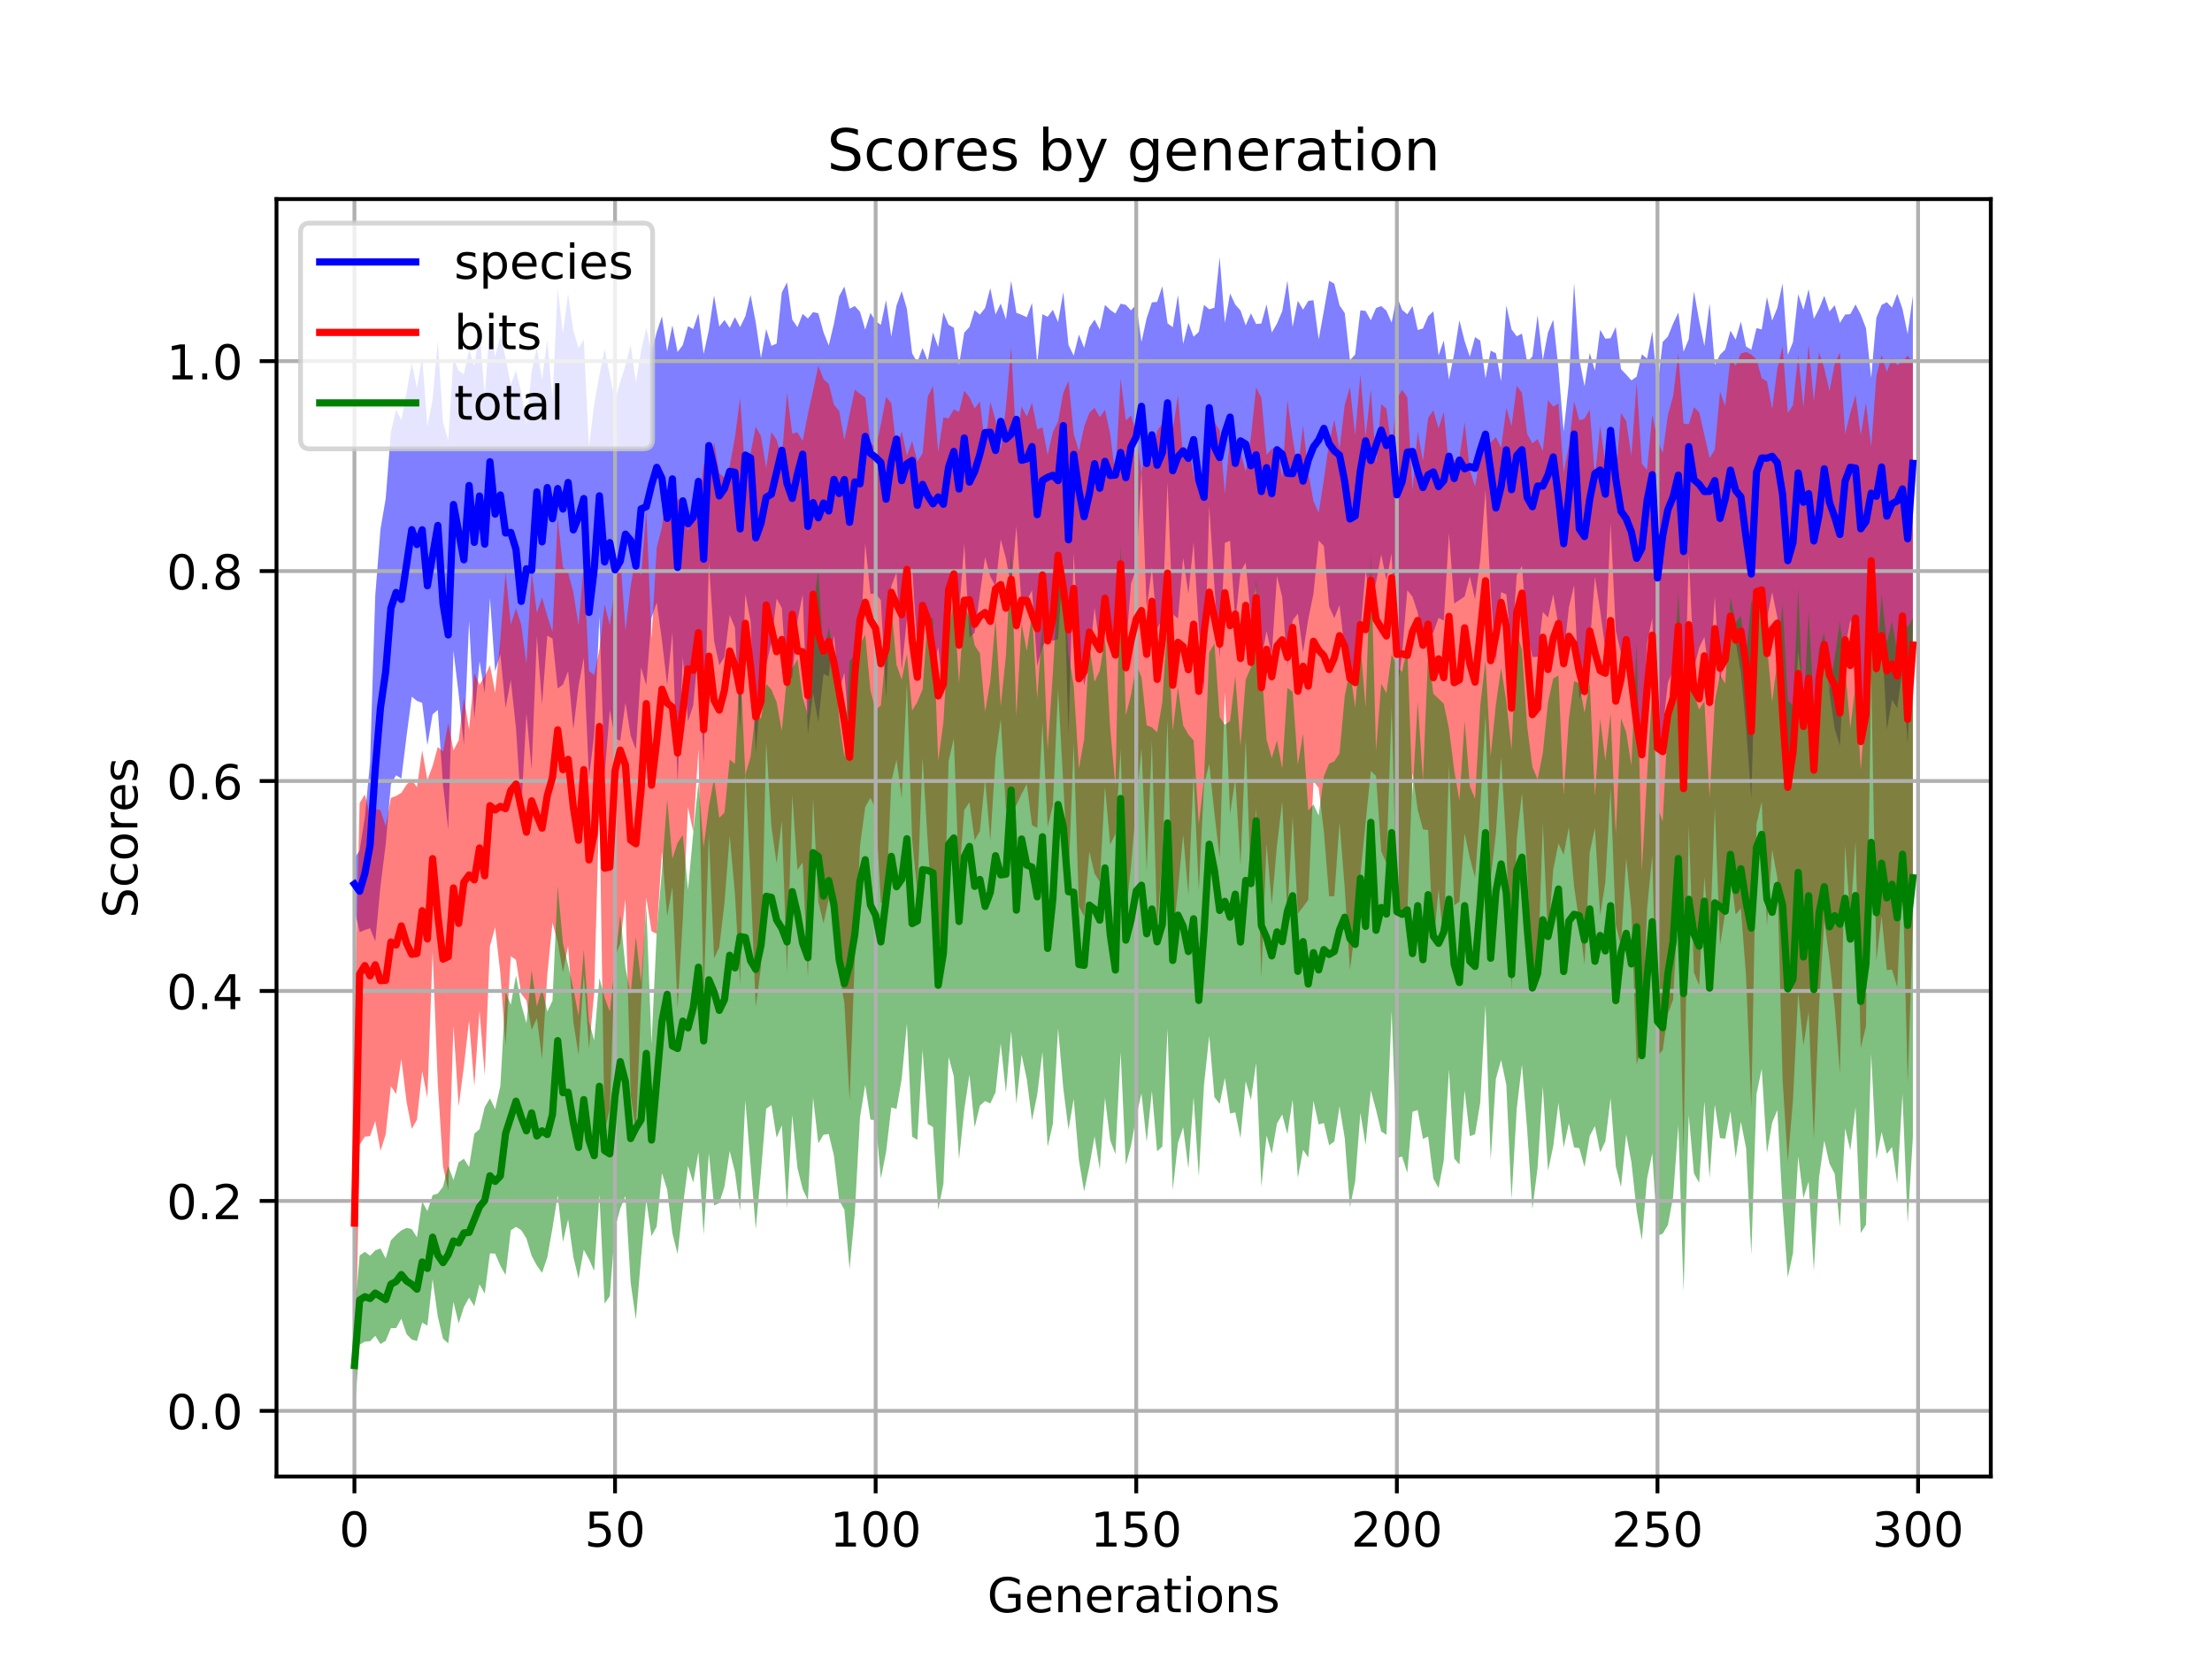 <?xml version="1.0" encoding="utf-8" standalone="no"?>
<!DOCTYPE svg PUBLIC "-//W3C//DTD SVG 1.1//EN"
  "http://www.w3.org/Graphics/SVG/1.1/DTD/svg11.dtd">
<!-- Created with matplotlib (https://matplotlib.org/) -->
<svg height="345.6pt" version="1.1" viewBox="0 0 460.8 345.6" width="460.8pt" xmlns="http://www.w3.org/2000/svg" xmlns:xlink="http://www.w3.org/1999/xlink">
 <defs>
  <style type="text/css">
*{stroke-linecap:butt;stroke-linejoin:round;}
  </style>
 </defs>
 <g id="figure_1">
  <g id="patch_1">
   <path d="M 0 345.6 
L 460.8 345.6 
L 460.8 0 
L 0 0 
z
" style="fill:#ffffff;"/>
  </g>
  <g id="axes_1">
   <g id="patch_2">
    <path d="M 57.6 307.584 
L 414.72 307.584 
L 414.72 41.472 
L 57.6 41.472 
z
" style="fill:#ffffff;"/>
   </g>
   <g id="PolyCollection_1">
    <path clip-path="url(#p187dd02fcc)" d="M 73.833 178.792 
L 73.833 189.528 
L 74.919 194.186 
L 76.004 193.738 
L 77.09 193.372 
L 78.176 196.096 
L 79.262 184.589 
L 80.348 175.92 
L 81.433 163.375 
L 82.519 161.49 
L 83.605 162.184 
L 84.691 153.331 
L 85.777 145.136 
L 86.862 146.011 
L 87.948 146.43 
L 89.034 155.235 
L 90.12 148.814 
L 91.206 147.884 
L 92.291 163.55 
L 93.377 172.806 
L 94.463 135.548 
L 95.549 144.579 
L 96.635 155.258 
L 97.72 129.343 
L 98.806 149.736 
L 99.892 137.766 
L 100.978 144.404 
L 102.064 124.549 
L 103.149 139.86 
L 104.235 136.276 
L 105.321 147.495 
L 106.407 141.694 
L 107.493 151.728 
L 108.578 168.771 
L 109.664 148.646 
L 110.75 160.294 
L 111.836 132.509 
L 112.922 146.742 
L 114.007 132.388 
L 115.093 133.019 
L 116.179 143.428 
L 117.265 142.624 
L 118.351 139.805 
L 119.436 151.975 
L 120.522 142.919 
L 121.608 137.035 
L 122.694 162.075 
L 123.78 153.023 
L 124.865 128.451 
L 125.951 161.405 
L 127.037 147.894 
L 128.123 153.867 
L 129.209 154.283 
L 130.294 146.373 
L 131.38 153.268 
L 132.466 156.13 
L 133.552 139.039 
L 134.638 142.779 
L 135.723 128.688 
L 136.809 125.526 
L 137.895 133.396 
L 138.981 142.753 
L 140.067 131.745 
L 141.152 163.08 
L 142.238 136.782 
L 143.324 150.271 
L 144.41 146.956 
L 145.496 135.284 
L 146.581 159.173 
L 147.667 116.904 
L 148.753 133.47 
L 149.839 138.583 
L 150.925 136.845 
L 152.01 128.099 
L 153.096 130.715 
L 154.182 152.243 
L 155.268 123.715 
L 156.354 129.418 
L 157.439 156.904 
L 158.525 143.46 
L 159.611 138.606 
L 160.697 133.87 
L 161.783 124.702 
L 162.868 126.664 
L 163.954 142.662 
L 165.04 141.064 
L 166.126 129.291 
L 167.212 123.846 
L 168.297 152.952 
L 169.383 144.411 
L 170.469 150.471 
L 171.555 140.368 
L 172.641 140.92 
L 173.726 132.295 
L 174.812 143.92 
L 175.898 140.108 
L 176.984 153.282 
L 178.07 137.038 
L 179.155 136.634 
L 180.241 113.171 
L 181.327 123.712 
L 182.413 123.649 
L 183.499 125.016 
L 184.584 145.464 
L 185.67 122.102 
L 186.756 119.276 
L 187.842 139.621 
L 188.928 128.844 
L 190.013 118.236 
L 191.099 135.048 
L 192.185 129.342 
L 193.271 131.402 
L 194.357 140.645 
L 195.442 134.732 
L 196.528 145.006 
L 197.614 126.895 
L 198.7 119.795 
L 199.786 127.709 
L 200.871 113.195 
L 201.957 132.754 
L 203.043 131.809 
L 204.129 123.713 
L 205.215 116.079 
L 206.3 120.104 
L 207.386 122.152 
L 208.472 112.339 
L 209.558 116.375 
L 210.644 122.404 
L 211.729 109.56 
L 212.815 126.194 
L 213.901 125.117 
L 214.987 122.959 
L 216.073 138.723 
L 217.158 134.723 
L 218.244 132.882 
L 219.33 133.493 
L 220.416 133.147 
L 221.502 116.466 
L 222.587 153.032 
L 223.673 115.24 
L 224.759 134.674 
L 225.845 142.823 
L 226.931 137.623 
L 228.016 126.606 
L 229.102 134.774 
L 230.188 128.704 
L 231.274 133.553 
L 232.36 132.614 
L 233.445 125.275 
L 234.531 135.499 
L 235.617 121.514 
L 236.703 118.528 
L 237.789 98.022 
L 238.875 126.827 
L 239.96 118.178 
L 241.046 130.924 
L 242.132 129.014 
L 243.218 100.475 
L 244.304 127.96 
L 245.389 128.841 
L 246.475 116.187 
L 247.561 123.722 
L 248.647 113.016 
L 249.733 130.875 
L 250.818 143.691 
L 251.904 105.41 
L 252.99 122.174 
L 254.076 137.085 
L 255.162 113.093 
L 256.247 112.644 
L 257.333 129.598 
L 258.419 119.032 
L 259.505 117.242 
L 260.591 128.769 
L 261.676 121.985 
L 262.762 137.395 
L 263.848 131.452 
L 264.934 136.38 
L 266.02 119.982 
L 267.105 124.368 
L 268.191 138.74 
L 269.277 129.255 
L 270.363 127.82 
L 271.449 135.924 
L 272.534 128.994 
L 273.62 123.663 
L 274.706 112.605 
L 275.792 113.748 
L 276.878 126.331 
L 277.963 128.766 
L 279.049 126.027 
L 280.135 135.444 
L 281.221 141.198 
L 282.307 141.107 
L 283.392 131.441 
L 284.478 118.9 
L 285.564 125.161 
L 286.65 121.398 
L 287.736 115.459 
L 288.821 120.9 
L 289.907 115.287 
L 290.993 144.526 
L 292.079 136.224 
L 293.165 122.945 
L 294.25 124.338 
L 295.336 127.59 
L 296.422 134.693 
L 297.508 131.973 
L 298.594 131.783 
L 299.679 128.719 
L 300.765 129.293 
L 301.851 111.017 
L 302.937 125.73 
L 304.023 124.997 
L 305.108 124.248 
L 306.194 120.07 
L 307.28 124.87 
L 308.366 116.585 
L 309.452 102.076 
L 310.537 123.124 
L 311.623 138.052 
L 312.709 123.349 
L 313.795 123.81 
L 314.881 135.41 
L 315.966 119.74 
L 317.052 117.891 
L 318.138 131.911 
L 319.224 136.867 
L 320.31 136.837 
L 321.395 127.468 
L 322.481 128.635 
L 323.567 123.786 
L 324.653 130.341 
L 325.739 136.598 
L 326.824 126.577 
L 327.91 121.894 
L 328.996 145.537 
L 330.082 143.056 
L 331.168 134.453 
L 332.253 120.126 
L 333.339 127.152 
L 334.425 135.323 
L 335.511 108.862 
L 336.597 131.381 
L 337.682 136.108 
L 338.768 138.022 
L 339.854 142.391 
L 340.94 154.154 
L 342.026 154.683 
L 343.111 134.011 
L 344.197 128.746 
L 345.283 160.172 
L 346.369 151.916 
L 347.455 142.226 
L 348.54 139.59 
L 349.626 132.855 
L 350.712 156.48 
L 351.798 115.467 
L 352.884 139.194 
L 353.969 134.941 
L 355.055 132.667 
L 356.141 141.475 
L 357.227 124.218 
L 358.313 142.095 
L 359.398 135.016 
L 360.484 127.006 
L 361.57 133.611 
L 362.656 140.031 
L 363.742 151.765 
L 364.827 166.299 
L 365.913 128.395 
L 366.999 122.206 
L 368.085 129.023 
L 369.171 123.331 
L 370.256 128.646 
L 371.342 146.937 
L 372.428 159.66 
L 373.514 154.84 
L 374.6 135.761 
L 375.685 144.697 
L 376.771 145.414 
L 377.857 158.984 
L 378.943 150.163 
L 380.029 133.723 
L 381.114 144.354 
L 382.2 151.785 
L 383.286 155.394 
L 384.372 134.944 
L 385.458 129.243 
L 386.543 131.611 
L 387.629 154.787 
L 388.715 148.945 
L 389.801 126.76 
L 390.887 140.594 
L 391.972 131.038 
L 393.058 152.081 
L 394.144 145.778 
L 395.23 147.523 
L 396.316 139.383 
L 397.401 154.896 
L 398.487 131.469 
L 398.487 61.59 
L 398.487 61.59 
L 397.401 69.591 
L 396.316 64.33 
L 395.23 61.201 
L 394.144 64.083 
L 393.058 62.95 
L 391.972 63.525 
L 390.887 66.162 
L 389.801 78.711 
L 388.715 68.36 
L 387.629 65.527 
L 386.543 63.416 
L 385.458 65.442 
L 384.372 65.523 
L 383.286 67.282 
L 382.2 63.578 
L 381.114 64.904 
L 380.029 61.61 
L 378.943 64.316 
L 377.857 66.403 
L 376.771 60.24 
L 375.685 64.552 
L 374.6 61.287 
L 373.514 71.229 
L 372.428 73.931 
L 371.342 59.04 
L 370.256 64.107 
L 369.171 66.78 
L 368.085 61.867 
L 366.999 68.622 
L 365.913 68.355 
L 364.827 72.847 
L 363.742 72.188 
L 362.656 66.97 
L 361.57 70.758 
L 360.484 68.886 
L 359.398 72.825 
L 358.313 73.889 
L 357.227 76.022 
L 356.141 63.244 
L 355.055 72.113 
L 353.969 66.829 
L 352.884 60.678 
L 351.798 70.638 
L 350.712 73.298 
L 349.626 65.093 
L 348.54 67.42 
L 347.455 70.094 
L 346.369 71.241 
L 345.283 80.636 
L 344.197 69.018 
L 343.111 74.723 
L 342.026 73.81 
L 340.94 78.458 
L 339.854 79.244 
L 338.768 78.024 
L 337.682 76.885 
L 336.597 68.115 
L 335.511 70.464 
L 334.425 70.559 
L 333.339 68.697 
L 332.253 77.175 
L 331.168 73.519 
L 330.082 80.485 
L 328.996 74.785 
L 327.91 58.963 
L 326.824 79.716 
L 325.739 89.917 
L 324.653 76.765 
L 323.567 66.596 
L 322.481 69.243 
L 321.395 75.037 
L 320.31 65.669 
L 319.224 74.263 
L 318.138 75.396 
L 317.052 69.491 
L 315.966 70.065 
L 314.881 68.617 
L 313.795 63.633 
L 312.709 79.401 
L 311.623 73.585 
L 310.537 73.049 
L 309.452 78.815 
L 308.366 70.954 
L 307.28 70.226 
L 306.194 74.31 
L 305.108 71.059 
L 304.023 66.705 
L 302.937 73.635 
L 301.851 79.076 
L 300.765 70.921 
L 299.679 74.032 
L 298.594 64.853 
L 297.508 65.879 
L 296.422 68.433 
L 295.336 68.749 
L 294.25 63.762 
L 293.165 65.477 
L 292.079 64.55 
L 290.993 61.644 
L 289.907 67.214 
L 288.821 64.724 
L 287.736 63.753 
L 286.65 64.173 
L 285.564 66.735 
L 284.478 64.764 
L 283.392 64.661 
L 282.307 73.854 
L 281.221 75.022 
L 280.135 65.224 
L 279.049 63.611 
L 277.963 59.088 
L 276.878 58.489 
L 275.792 64.73 
L 274.706 70.71 
L 273.62 62.538 
L 272.534 62.692 
L 271.449 64.517 
L 270.363 62.65 
L 269.277 68.107 
L 268.191 58.448 
L 267.105 64.842 
L 266.02 67.409 
L 264.934 69.291 
L 263.848 63.4 
L 262.762 67.393 
L 261.676 67.505 
L 260.591 65.278 
L 259.505 67.787 
L 258.419 64.667 
L 257.333 63.469 
L 256.247 61.136 
L 255.162 67.291 
L 254.076 53.568 
L 252.99 64.097 
L 251.904 64.443 
L 250.818 63.511 
L 249.733 69.146 
L 248.647 70.15 
L 247.561 67.246 
L 246.475 71.65 
L 245.389 61.437 
L 244.304 68.169 
L 243.218 67.349 
L 242.132 59.637 
L 241.046 62.895 
L 239.96 62.985 
L 238.875 66.288 
L 237.789 71.253 
L 236.703 63.413 
L 235.617 64.667 
L 234.531 63.507 
L 233.445 63.271 
L 232.36 65.308 
L 231.274 64.561 
L 230.188 63.515 
L 229.102 68.658 
L 228.016 66.584 
L 226.931 68.158 
L 225.845 72.463 
L 224.759 69.687 
L 223.673 74.091 
L 222.587 71.866 
L 221.502 60.848 
L 220.416 67.11 
L 219.33 64.534 
L 218.244 66.002 
L 217.158 65.447 
L 216.073 75.705 
L 214.987 63.102 
L 213.901 66.087 
L 212.815 65.579 
L 211.729 65.165 
L 210.644 58.496 
L 209.558 66.546 
L 208.472 63.235 
L 207.386 65.51 
L 206.3 60.009 
L 205.215 64.156 
L 204.129 65.55 
L 203.043 64.626 
L 201.957 68.114 
L 200.871 69.287 
L 199.786 76.021 
L 198.7 68.279 
L 197.614 67.653 
L 196.528 65.092 
L 195.442 72.318 
L 194.357 69.244 
L 193.271 75.228 
L 192.185 72.476 
L 191.099 75.487 
L 190.013 73.619 
L 188.928 64.361 
L 187.842 60.628 
L 186.756 63.682 
L 185.67 70.152 
L 184.584 62.512 
L 183.499 67.676 
L 182.413 66.896 
L 181.327 65.192 
L 180.241 68.658 
L 179.155 64.944 
L 178.07 63.758 
L 176.984 64.311 
L 175.898 59.68 
L 174.812 61.699 
L 173.726 67.437 
L 172.641 71.971 
L 171.555 69.222 
L 170.469 65.265 
L 169.383 65.013 
L 168.297 66.362 
L 167.212 65.385 
L 166.126 68.165 
L 165.04 66.585 
L 163.954 58.82 
L 162.868 60.928 
L 161.783 71.575 
L 160.697 72.038 
L 159.611 68.544 
L 158.525 74.606 
L 157.439 67.197 
L 156.354 61.411 
L 155.268 65.888 
L 154.182 68.141 
L 153.096 66.052 
L 152.01 68.309 
L 150.925 66.648 
L 149.839 68.025 
L 148.753 61.53 
L 147.667 68.746 
L 146.581 73.78 
L 145.496 65.288 
L 144.41 68.547 
L 143.324 67.944 
L 142.238 71.881 
L 141.152 73.337 
L 140.067 67.777 
L 138.981 73.214 
L 137.895 65.917 
L 136.809 69.195 
L 135.723 73.433 
L 134.638 68.316 
L 133.552 73.001 
L 132.466 79.693 
L 131.38 71.857 
L 130.294 76.18 
L 129.209 79.51 
L 128.123 83.574 
L 127.037 78.175 
L 125.951 72.721 
L 124.865 78.139 
L 123.78 84.199 
L 122.694 93.086 
L 121.608 70.683 
L 120.522 72.549 
L 119.436 68.794 
L 118.351 61.204 
L 117.265 69.468 
L 116.179 60.127 
L 115.093 83.079 
L 114.007 70.756 
L 112.922 79.012 
L 111.836 72.437 
L 110.75 77.277 
L 109.664 88.322 
L 108.578 81.763 
L 107.493 77.193 
L 106.407 80.142 
L 105.321 74.577 
L 104.235 69.947 
L 103.149 74.34 
L 102.064 67.845 
L 100.978 82.295 
L 99.892 68.903 
L 98.806 76.228 
L 97.72 72.926 
L 96.635 77.958 
L 95.549 77.257 
L 94.463 74.646 
L 93.377 91.732 
L 92.291 88.034 
L 91.206 71.039 
L 90.12 83.203 
L 89.034 88.818 
L 87.948 74.304 
L 86.862 80.854 
L 85.777 75.554 
L 84.691 81.757 
L 83.605 87.537 
L 82.519 85.345 
L 81.433 89.985 
L 80.348 103.891 
L 79.262 110.24 
L 78.176 124.029 
L 77.09 158.854 
L 76.004 170.252 
L 74.919 177.143 
L 73.833 178.792 
z
" style="fill:#0000ff;fill-opacity:0.5;"/>
   </g>
   <g id="PolyCollection_2">
    <path clip-path="url(#p187dd02fcc)" d="M 73.833 214.1 
L 73.833 295.488 
L 74.919 238.474 
L 76.004 236.8 
L 77.09 236.682 
L 78.176 233.522 
L 79.262 239.763 
L 80.348 236.298 
L 81.433 226.25 
L 82.519 227.931 
L 83.605 220.608 
L 84.691 229.507 
L 85.777 235.162 
L 86.862 233.253 
L 87.948 223.116 
L 89.034 228.73 
L 90.12 198.169 
L 91.206 225.752 
L 92.291 242.997 
L 93.377 247.939 
L 94.463 213.609 
L 95.549 230.504 
L 96.635 222.175 
L 97.72 212.599 
L 98.806 226.32 
L 99.892 210.635 
L 100.978 223.986 
L 102.064 197.095 
L 103.149 193.176 
L 104.235 202.824 
L 105.321 217.754 
L 106.407 199.181 
L 107.493 199.956 
L 108.578 207.015 
L 109.664 208.418 
L 110.75 214.554 
L 111.836 212.117 
L 112.922 220.57 
L 114.007 203.167 
L 115.093 192.209 
L 116.179 196.214 
L 117.265 202.555 
L 118.351 197.036 
L 119.436 212.833 
L 120.522 219.754 
L 121.608 202.97 
L 122.694 218.464 
L 123.78 206.876 
L 124.865 167.371 
L 125.951 235.805 
L 127.037 230.933 
L 128.123 199.37 
L 129.209 196.502 
L 130.294 187.309 
L 131.38 227.958 
L 132.466 235.722 
L 133.552 208.925 
L 134.638 187.029 
L 135.723 193.992 
L 136.809 194.528 
L 137.895 177.318 
L 138.981 190.871 
L 140.067 184.738 
L 141.152 210.005 
L 142.238 191.512 
L 143.324 168.095 
L 144.41 173.267 
L 145.496 156.003 
L 146.581 207.571 
L 147.667 173.722 
L 148.753 199.634 
L 149.839 197.304 
L 150.925 188.033 
L 152.01 174.136 
L 153.096 186.061 
L 154.182 205.041 
L 155.268 160.727 
L 156.354 183.335 
L 157.439 209.809 
L 158.525 201.4 
L 159.611 154.538 
L 160.697 172.108 
L 161.783 179.938 
L 162.868 170.948 
L 163.954 202.492 
L 165.04 165.585 
L 166.126 181.185 
L 167.212 179.666 
L 168.297 203.611 
L 169.383 166.22 
L 170.469 187.831 
L 171.555 192.362 
L 172.641 187.212 
L 173.726 191.73 
L 174.812 203.024 
L 175.898 208.889 
L 176.984 229.138 
L 178.07 199.637 
L 179.155 176.197 
L 180.241 168.12 
L 181.327 166.209 
L 182.413 168.498 
L 183.499 188.092 
L 184.584 187.951 
L 185.67 162.825 
L 186.756 158.241 
L 187.842 166.236 
L 188.928 142.283 
L 190.013 174.849 
L 191.099 186.044 
L 192.185 157.781 
L 193.271 175.518 
L 194.357 192.027 
L 195.442 195.779 
L 196.528 198.073 
L 197.614 158.514 
L 198.7 153.824 
L 199.786 183.001 
L 200.871 168.732 
L 201.957 167.136 
L 203.043 175.037 
L 204.129 173.123 
L 205.215 162.232 
L 206.3 175.211 
L 207.386 157.766 
L 208.472 149.821 
L 209.558 168.574 
L 210.644 168.933 
L 211.729 167.74 
L 212.815 165.393 
L 213.901 163.311 
L 214.987 171.899 
L 216.073 172.476 
L 217.158 150.562 
L 218.244 172.226 
L 219.33 167.805 
L 220.416 143.53 
L 221.502 163.278 
L 222.587 183.075 
L 223.673 154.804 
L 224.759 188.802 
L 225.845 190.907 
L 226.931 177.374 
L 228.016 181.975 
L 229.102 183.711 
L 230.188 163.85 
L 231.274 175.926 
L 232.36 173.775 
L 233.445 156.111 
L 234.531 190.578 
L 235.617 180.362 
L 236.703 167.665 
L 237.789 155.772 
L 238.875 181.452 
L 239.96 154.316 
L 241.046 193.268 
L 242.132 178.444 
L 243.218 150.02 
L 244.304 195.754 
L 245.389 185.325 
L 246.475 173.921 
L 247.561 186.416 
L 248.647 161.304 
L 249.733 185.542 
L 250.818 163.49 
L 251.904 159.135 
L 252.99 169.478 
L 254.076 178.705 
L 255.162 144.118 
L 256.247 169.577 
L 257.333 162.229 
L 258.419 180.236 
L 259.505 153.912 
L 260.591 184.955 
L 261.676 168.297 
L 262.762 203.63 
L 263.848 175.808 
L 264.934 188.419 
L 266.02 176.09 
L 267.105 166.99 
L 268.191 190.555 
L 269.277 170.148 
L 270.363 190.33 
L 271.449 188.954 
L 272.534 187.456 
L 273.62 162.753 
L 274.706 164.125 
L 275.792 173.295 
L 276.878 186.744 
L 277.963 186.693 
L 279.049 171.3 
L 280.135 185.014 
L 281.221 202.07 
L 282.307 193.658 
L 283.392 182.219 
L 284.478 171.393 
L 285.564 160.627 
L 286.65 161.627 
L 287.736 177.363 
L 288.821 179.795 
L 289.907 147.214 
L 290.993 189.534 
L 292.079 191.23 
L 293.165 190.279 
L 294.25 160.917 
L 295.336 168.652 
L 296.422 172.766 
L 297.508 172.916 
L 298.594 196.916 
L 299.679 185.232 
L 300.765 196.598 
L 301.851 159.23 
L 302.937 188.58 
L 304.023 187.861 
L 305.108 173.613 
L 306.194 178.736 
L 307.28 182.851 
L 308.366 168.075 
L 309.452 148.924 
L 310.537 183.053 
L 311.623 173.584 
L 312.709 157.712 
L 313.795 176.052 
L 314.881 206.259 
L 315.966 174.748 
L 317.052 165.264 
L 318.138 180.83 
L 319.224 205.41 
L 320.31 203.552 
L 321.395 171.534 
L 322.481 195.6 
L 323.567 181.155 
L 324.653 175.699 
L 325.739 178.075 
L 326.824 172.276 
L 327.91 184.67 
L 328.996 192.176 
L 330.082 200.908 
L 331.168 177.567 
L 332.253 172.5 
L 333.339 190.722 
L 334.425 183.785 
L 335.511 164.278 
L 336.597 192.758 
L 337.682 196.967 
L 338.768 178.742 
L 339.854 189.695 
L 340.94 221.708 
L 342.026 217.888 
L 343.111 189.37 
L 344.197 178.221 
L 345.283 219.993 
L 346.369 218.751 
L 347.455 211.169 
L 348.54 208.253 
L 349.626 187.25 
L 350.712 240.308 
L 351.798 171.858 
L 352.884 202.621 
L 353.969 205.257 
L 355.055 182.641 
L 356.141 197.23 
L 357.227 168.247 
L 358.313 196.882 
L 359.398 190.153 
L 360.484 182.027 
L 361.57 190.495 
L 362.656 189.237 
L 363.742 203.376 
L 364.827 230.901 
L 365.913 171.651 
L 366.999 167.005 
L 368.085 192.867 
L 369.171 177.018 
L 370.256 182.849 
L 371.342 224.838 
L 372.428 241.997 
L 373.514 229.114 
L 374.6 206.703 
L 375.685 217.815 
L 376.771 210.749 
L 377.857 237.279 
L 378.943 209.391 
L 380.029 191.811 
L 381.114 199.88 
L 382.2 209.773 
L 383.286 223.607 
L 384.372 176.067 
L 385.458 191.266 
L 386.543 175.269 
L 387.629 218.311 
L 388.715 213.8 
L 389.801 140.513 
L 390.887 200.167 
L 391.972 190.851 
L 393.058 202.09 
L 394.144 201.983 
L 395.23 205.603 
L 396.316 181.314 
L 397.401 225.609 
L 398.487 193.201 
L 398.487 75.539 
L 398.487 75.539 
L 397.401 74.083 
L 396.316 75.349 
L 395.23 76.059 
L 394.144 74.641 
L 393.058 77.449 
L 391.972 73.929 
L 390.887 78.387 
L 389.801 93.134 
L 388.715 83.886 
L 387.629 90.659 
L 386.543 82.293 
L 385.458 85.987 
L 384.372 90.463 
L 383.286 73.415 
L 382.2 75.854 
L 381.114 81.444 
L 380.029 76.719 
L 378.943 73.385 
L 377.857 83.604 
L 376.771 71.759 
L 375.685 84.851 
L 374.6 73.909 
L 373.514 84.392 
L 372.428 86.035 
L 371.342 72.131 
L 370.256 76.771 
L 369.171 85.202 
L 368.085 79.418 
L 366.999 78.782 
L 365.913 74.895 
L 364.827 73.865 
L 363.742 73.318 
L 362.656 73.643 
L 361.57 76.227 
L 360.484 74.613 
L 359.398 84.599 
L 358.313 81.561 
L 357.227 93.67 
L 356.141 95.412 
L 355.055 90.606 
L 353.969 85.886 
L 352.884 84.831 
L 351.798 88.397 
L 350.712 88.243 
L 349.626 73.583 
L 348.54 82.54 
L 347.455 86.477 
L 346.369 94.399 
L 345.283 91.642 
L 344.197 86.396 
L 343.111 97.913 
L 342.026 96.586 
L 340.94 79.692 
L 339.854 94.97 
L 338.768 87.736 
L 337.682 86.024 
L 336.597 99.388 
L 335.511 94.263 
L 334.425 96.705 
L 333.339 88.701 
L 332.253 99.307 
L 331.168 85.324 
L 330.082 87.221 
L 328.996 87.568 
L 327.91 83.597 
L 326.824 92.808 
L 325.739 98.455 
L 324.653 84.044 
L 323.567 84.728 
L 322.481 83.35 
L 321.395 93.946 
L 320.31 91.475 
L 319.224 92.346 
L 318.138 90.423 
L 317.052 81.86 
L 315.966 80.358 
L 314.881 88.786 
L 313.795 84.944 
L 312.709 93.283 
L 311.623 91.033 
L 310.537 92.194 
L 309.452 93.033 
L 308.366 94.956 
L 307.28 101.353 
L 306.194 97.864 
L 305.108 87.954 
L 304.023 95.37 
L 302.937 95.851 
L 301.851 97.573 
L 300.765 85.764 
L 299.679 89.275 
L 298.594 85.451 
L 297.508 87.077 
L 296.422 96.067 
L 295.336 89.854 
L 294.25 102.178 
L 293.165 82.776 
L 292.079 81.172 
L 290.993 83.107 
L 289.907 93.53 
L 288.821 85.178 
L 287.736 84.164 
L 286.65 96.459 
L 285.564 81.167 
L 284.478 90.95 
L 283.392 78.001 
L 282.307 90.721 
L 281.221 80.63 
L 280.135 84.338 
L 279.049 93.539 
L 277.963 87.43 
L 276.878 92.212 
L 275.792 99.9 
L 274.706 106.813 
L 273.62 104.424 
L 272.534 98.422 
L 271.449 88.644 
L 270.363 97.641 
L 269.277 91.268 
L 268.191 83.34 
L 267.105 99.592 
L 266.02 93.017 
L 264.934 93.523 
L 263.848 94.727 
L 262.762 82.877 
L 261.676 80.692 
L 260.591 91.021 
L 259.505 98.296 
L 258.419 94.12 
L 257.333 93.595 
L 256.247 91.08 
L 255.162 102.853 
L 254.076 89.668 
L 252.99 87.879 
L 251.904 87.58 
L 250.818 100.06 
L 249.733 102.482 
L 248.647 98.765 
L 247.561 92.628 
L 246.475 95.443 
L 245.389 82.295 
L 244.304 89.734 
L 243.218 88.765 
L 242.132 88.219 
L 241.046 89.777 
L 239.96 96.219 
L 238.875 91.143 
L 237.789 98.609 
L 236.703 90.234 
L 235.617 86.531 
L 234.531 87.626 
L 233.445 78.787 
L 232.36 99.146 
L 231.274 90.467 
L 230.188 85.385 
L 229.102 86.889 
L 228.016 84.963 
L 226.931 85.984 
L 225.845 88.916 
L 224.759 94.002 
L 223.673 90.359 
L 222.587 79.367 
L 221.502 81.787 
L 220.416 87.82 
L 219.33 90.018 
L 218.244 94.776 
L 217.158 88.998 
L 216.073 89.458 
L 214.987 83.907 
L 213.901 86.827 
L 212.815 84.634 
L 211.729 92.918 
L 210.644 72.388 
L 209.558 84.818 
L 208.472 93.751 
L 207.386 87.532 
L 206.3 83.674 
L 205.215 92.95 
L 204.129 83.628 
L 203.043 85.067 
L 201.957 82.775 
L 200.871 81.379 
L 199.786 85.809 
L 198.7 85.287 
L 197.614 87.177 
L 196.528 86.965 
L 195.442 94.155 
L 194.357 80.402 
L 193.271 82.613 
L 192.185 94.439 
L 191.099 96.131 
L 190.013 91.863 
L 188.928 94.936 
L 187.842 89.879 
L 186.756 93.485 
L 185.67 83.954 
L 184.584 82.696 
L 183.499 88.444 
L 182.413 93.314 
L 181.327 92.098 
L 180.241 82.819 
L 179.155 82.047 
L 178.07 81.179 
L 176.984 86.357 
L 175.898 91.664 
L 174.812 85.595 
L 173.726 84.31 
L 172.641 80.008 
L 171.555 78.996 
L 170.469 76.224 
L 169.383 81.347 
L 168.297 86.238 
L 167.212 91.875 
L 166.126 90.064 
L 165.04 90.361 
L 163.954 81.818 
L 162.868 95.5 
L 161.783 91.572 
L 160.697 90.014 
L 159.611 97.524 
L 158.525 90.887 
L 157.439 88.88 
L 156.354 94.402 
L 155.268 98.963 
L 154.182 82.901 
L 153.096 91.128 
L 152.01 97.088 
L 150.925 99.524 
L 149.839 98.539 
L 148.753 92.133 
L 147.667 99.648 
L 146.581 96.431 
L 145.496 107.582 
L 144.41 106.033 
L 143.324 110.581 
L 142.238 105.224 
L 141.152 103.747 
L 140.067 109.899 
L 138.981 102.01 
L 137.895 109.837 
L 136.809 114.08 
L 135.723 133.148 
L 134.638 106.121 
L 133.552 119.9 
L 132.466 115.828 
L 131.38 122.087 
L 130.294 131.457 
L 129.209 116.019 
L 128.123 121.74 
L 127.037 130.314 
L 125.951 125.915 
L 124.865 135.325 
L 123.78 140.604 
L 122.694 139.797 
L 121.608 117.68 
L 120.522 130.326 
L 119.436 123.409 
L 118.351 119.339 
L 117.265 118.129 
L 116.179 107.869 
L 115.093 131.636 
L 114.007 128.317 
L 112.922 124.466 
L 111.836 127.683 
L 110.75 119.123 
L 109.664 138.315 
L 108.578 130.114 
L 107.493 126.723 
L 106.407 130.134 
L 105.321 119.142 
L 104.235 133.145 
L 103.149 144.274 
L 102.064 138.576 
L 100.978 140.911 
L 99.892 142.652 
L 98.806 140.263 
L 97.72 151.949 
L 96.635 145.37 
L 95.549 154.219 
L 94.463 156.32 
L 93.377 150.64 
L 92.291 156.619 
L 91.206 155.584 
L 90.12 159.568 
L 89.034 162.466 
L 87.948 156.318 
L 86.862 163.991 
L 85.777 162.454 
L 84.691 163.474 
L 83.605 165.165 
L 82.519 165.807 
L 81.433 166.217 
L 80.348 172.141 
L 79.262 168.788 
L 78.176 168.457 
L 77.09 169.903 
L 76.004 165.499 
L 74.919 167.294 
L 73.833 214.1 
z
" style="fill:#ff0000;fill-opacity:0.5;"/>
   </g>
   <g id="PolyCollection_3">
    <path clip-path="url(#p187dd02fcc)" d="M 73.833 274.374 
L 73.833 294.547 
L 74.919 280.102 
L 76.004 279.497 
L 77.09 279.411 
L 78.176 278.266 
L 79.262 279.986 
L 80.348 279.309 
L 81.433 276.68 
L 82.519 276.663 
L 83.605 274.71 
L 84.691 277.919 
L 85.777 279.047 
L 86.862 279.361 
L 87.948 275.493 
L 89.034 276.175 
L 90.12 266.465 
L 91.206 274.295 
L 92.291 278.873 
L 93.377 279.858 
L 94.463 271.197 
L 95.549 275.708 
L 96.635 272.295 
L 97.72 270.325 
L 98.806 272.123 
L 99.892 267.54 
L 100.978 269.487 
L 102.064 261.095 
L 103.149 261.152 
L 104.235 263.679 
L 105.321 265.609 
L 106.407 256.308 
L 107.493 255.578 
L 108.578 256.257 
L 109.664 257.974 
L 110.75 261.612 
L 111.836 263.629 
L 112.922 265.161 
L 114.007 261.958 
L 115.093 255.801 
L 116.179 249.006 
L 117.265 258.746 
L 118.351 253.975 
L 119.436 261.796 
L 120.522 266.398 
L 121.608 260.318 
L 122.694 262.303 
L 123.78 264.774 
L 124.865 248.844 
L 125.951 271.573 
L 127.037 269.985 
L 128.123 255.835 
L 129.209 251.793 
L 130.294 249.143 
L 131.38 267.213 
L 132.466 274.896 
L 133.552 261.934 
L 134.638 250.057 
L 135.723 257.509 
L 136.809 255.473 
L 137.895 244.372 
L 138.981 247.801 
L 140.067 256.881 
L 141.152 261.265 
L 142.238 251.462 
L 143.324 242.873 
L 144.41 246.372 
L 145.496 239.999 
L 146.581 257.207 
L 147.667 240.207 
L 148.753 251.117 
L 149.839 250.597 
L 150.925 247.183 
L 152.01 239.776 
L 153.096 244.107 
L 154.182 252.233 
L 155.268 229.183 
L 156.354 242.605 
L 157.439 256.048 
L 158.525 244.117 
L 159.611 230.987 
L 160.697 230.201 
L 161.783 237.006 
L 162.868 234.441 
L 163.954 251.774 
L 165.04 232.243 
L 166.126 243.332 
L 167.212 247.703 
L 168.297 250.048 
L 169.383 228.644 
L 170.469 238.17 
L 171.555 236.394 
L 172.641 236.237 
L 173.726 240.753 
L 174.812 250.054 
L 175.898 251.998 
L 176.984 264.381 
L 178.07 252.809 
L 179.155 232.74 
L 180.241 226.002 
L 181.327 233.224 
L 182.413 233.417 
L 183.499 245.496 
L 184.584 240.024 
L 185.67 230.701 
L 186.756 231.008 
L 187.842 224.717 
L 188.928 213.225 
L 190.013 236.784 
L 191.099 237.454 
L 192.185 218.684 
L 193.271 234.123 
L 194.357 234.78 
L 195.442 252.016 
L 196.528 246.629 
L 197.614 220.199 
L 198.7 224.211 
L 199.786 241.527 
L 200.871 231.17 
L 201.957 223.846 
L 203.043 234.875 
L 204.129 230.326 
L 205.215 229.367 
L 206.3 229.874 
L 207.386 227.552 
L 208.472 217.343 
L 209.558 227.661 
L 210.644 214.742 
L 211.729 229.939 
L 212.815 219.713 
L 213.901 224.806 
L 214.987 233.406 
L 216.073 228.05 
L 217.158 219.118 
L 218.244 238.91 
L 219.33 234.123 
L 220.416 214.22 
L 221.502 226.691 
L 222.587 235.328 
L 223.673 228.903 
L 224.759 241.695 
L 225.845 248.205 
L 226.931 242.923 
L 228.016 236.73 
L 229.102 243.679 
L 230.188 228.659 
L 231.274 237.54 
L 232.36 240.412 
L 233.445 219.204 
L 234.531 242.675 
L 235.617 238.617 
L 236.703 232.621 
L 237.789 227.752 
L 238.875 237.936 
L 239.96 227.222 
L 241.046 239.85 
L 242.132 238.831 
L 243.218 214.244 
L 244.304 247.915 
L 245.389 238.111 
L 246.475 234.812 
L 247.561 243.442 
L 248.647 228.548 
L 249.733 245.149 
L 250.818 225.959 
L 251.904 215.798 
L 252.99 228.56 
L 254.076 229.955 
L 255.162 224.556 
L 256.247 231.968 
L 257.333 231.727 
L 258.419 237.12 
L 259.505 225.248 
L 260.591 229.123 
L 261.676 221.407 
L 262.762 247.209 
L 263.848 236.557 
L 264.934 240.347 
L 266.02 234.037 
L 267.105 232.156 
L 268.191 236.298 
L 269.277 229.058 
L 270.363 245.388 
L 271.449 239.524 
L 272.534 241.137 
L 273.62 229.326 
L 274.706 234.243 
L 275.792 233.942 
L 276.878 238.567 
L 277.963 237.803 
L 279.049 230.457 
L 280.135 237.118 
L 281.221 251.496 
L 282.307 246.1 
L 283.392 231.803 
L 284.478 238.553 
L 285.564 227.133 
L 286.65 231.193 
L 287.736 235.696 
L 288.821 236.427 
L 289.907 210.605 
L 290.993 241.261 
L 292.079 240.911 
L 293.165 244.335 
L 294.25 231.594 
L 295.336 231.248 
L 296.422 237.26 
L 297.508 236.76 
L 298.594 245.508 
L 299.679 247.493 
L 300.765 241.718 
L 301.851 222.79 
L 302.937 241.343 
L 304.023 242.584 
L 305.108 227.125 
L 306.194 236.687 
L 307.28 236.284 
L 308.366 229.656 
L 309.452 209.303 
L 310.537 241.644 
L 311.623 224.737 
L 312.709 220.819 
L 313.795 225.995 
L 314.881 249.82 
L 315.966 230.974 
L 317.052 221.743 
L 318.138 235.362 
L 319.224 251.885 
L 320.31 243.233 
L 321.395 226.297 
L 322.481 243.91 
L 323.567 238.778 
L 324.653 229.699 
L 325.739 239.085 
L 326.824 233.978 
L 327.91 239.02 
L 328.996 239.19 
L 330.082 243.112 
L 331.168 236.645 
L 332.253 234.572 
L 333.339 240.086 
L 334.425 237.766 
L 335.511 228.785 
L 336.597 242.949 
L 337.682 247.287 
L 338.768 236.3 
L 339.854 242.112 
L 340.94 252.158 
L 342.026 258.334 
L 343.111 245.545 
L 344.197 240.236 
L 345.283 257.39 
L 346.369 257.016 
L 347.455 255.193 
L 348.54 249.339 
L 349.626 234.341 
L 350.712 269.023 
L 351.798 232.286 
L 352.884 244.466 
L 353.969 246.371 
L 355.055 229.411 
L 356.141 245.434 
L 357.227 230.091 
L 358.313 237.087 
L 359.398 237.206 
L 360.484 231.469 
L 361.57 241.271 
L 362.656 233.671 
L 363.742 239.17 
L 364.827 261.362 
L 365.913 227.923 
L 366.999 222.656 
L 368.085 240.235 
L 369.171 233.863 
L 370.256 231.268 
L 371.342 251.232 
L 372.428 266.083 
L 373.514 261.034 
L 374.6 240.868 
L 375.685 249.596 
L 376.771 246.117 
L 377.857 264.711 
L 378.943 245.24 
L 380.029 237.601 
L 381.114 242.418 
L 382.2 244.522 
L 383.286 255.595 
L 384.372 235.035 
L 385.458 239.631 
L 386.543 230.633 
L 387.629 256.846 
L 388.715 255.169 
L 389.801 219.491 
L 390.887 241.564 
L 391.972 235.776 
L 393.058 240.364 
L 394.144 238.937 
L 395.23 246.553 
L 396.316 227.885 
L 397.401 254.82 
L 398.487 236.909 
L 398.487 128.804 
L 398.487 128.804 
L 397.401 130.696 
L 396.316 128.014 
L 395.23 135.868 
L 394.144 129.471 
L 393.058 133.765 
L 391.972 123.85 
L 390.887 138.704 
L 389.801 131.475 
L 388.715 146.459 
L 387.629 160.369 
L 386.543 142.481 
L 385.458 151.641 
L 384.372 139.216 
L 383.286 129.467 
L 382.2 136.988 
L 381.114 143.746 
L 380.029 131.839 
L 378.943 135.151 
L 377.857 147.624 
L 376.771 127.084 
L 375.685 149.111 
L 374.6 122.589 
L 373.514 146.91 
L 372.428 145.919 
L 371.342 125.747 
L 370.256 137.612 
L 369.171 146.248 
L 368.085 134.4 
L 366.999 124.97 
L 365.913 125.055 
L 364.827 125.31 
L 363.742 136.76 
L 362.656 128.282 
L 361.57 129.708 
L 360.484 124.483 
L 359.398 142.433 
L 358.313 140.627 
L 357.227 146.066 
L 356.141 166.236 
L 355.055 146.029 
L 353.969 147.823 
L 352.884 144.671 
L 351.798 142.367 
L 350.712 144.939 
L 349.626 123.361 
L 348.54 143.001 
L 347.455 150.372 
L 346.369 171.151 
L 345.283 168.17 
L 344.197 143.776 
L 343.111 161.734 
L 342.026 181.5 
L 340.94 133.989 
L 339.854 159.499 
L 338.768 152.558 
L 337.682 149.618 
L 336.597 173.952 
L 335.511 148.562 
L 334.425 158.44 
L 333.339 149.681 
L 332.253 165.937 
L 331.168 142.049 
L 330.082 148.527 
L 328.996 142.338 
L 327.91 141.895 
L 326.824 149.789 
L 325.739 165.692 
L 324.653 140.703 
L 323.567 141.35 
L 322.481 146.295 
L 321.395 156.911 
L 320.31 162.384 
L 319.224 159.75 
L 318.138 151.327 
L 317.052 135.398 
L 315.966 131.608 
L 314.881 156.217 
L 313.795 146.174 
L 312.709 139.139 
L 311.623 146.732 
L 310.537 157.605 
L 309.452 137.623 
L 308.366 146.956 
L 307.28 166.376 
L 306.194 163.804 
L 305.108 150.205 
L 304.023 166.759 
L 302.937 160.478 
L 301.851 151.845 
L 300.765 146.615 
L 299.679 145.546 
L 298.594 144.539 
L 297.508 135.987 
L 296.422 162.602 
L 295.336 146.081 
L 294.25 165.713 
L 293.165 134.761 
L 292.079 140.04 
L 290.993 138.606 
L 289.907 136.303 
L 288.821 144.402 
L 287.736 142.403 
L 286.65 156.406 
L 285.564 115.489 
L 284.478 147.453 
L 283.392 134.103 
L 282.307 147.376 
L 281.221 139.566 
L 280.135 145.022 
L 279.049 156.932 
L 277.963 158.595 
L 276.878 159.09 
L 275.792 161.703 
L 274.706 169.87 
L 273.62 167.579 
L 272.534 168.854 
L 271.449 152.798 
L 270.363 159.302 
L 269.277 144.125 
L 268.191 143.306 
L 267.105 160.184 
L 266.02 154.226 
L 264.934 157.905 
L 263.848 154.085 
L 262.762 138.412 
L 261.676 120.55 
L 260.591 139.022 
L 259.505 141.567 
L 258.419 155.394 
L 257.333 140.809 
L 256.247 150.173 
L 255.162 150.972 
L 254.076 149.369 
L 252.99 134.04 
L 251.904 135.938 
L 250.818 162.252 
L 249.733 171.664 
L 248.647 154.257 
L 247.561 153.008 
L 246.475 151.107 
L 245.389 143.172 
L 244.304 152.244 
L 243.218 128.641 
L 242.132 146.318 
L 241.046 152.566 
L 239.96 151.508 
L 238.875 151.118 
L 237.789 141.047 
L 236.703 138.569 
L 235.617 144.735 
L 234.531 149.017 
L 233.445 113.47 
L 232.36 163.753 
L 231.274 151.667 
L 230.188 132.961 
L 229.102 139.699 
L 228.016 142.016 
L 226.931 134.199 
L 225.845 153.997 
L 224.759 160.132 
L 223.673 142.845 
L 222.587 136.211 
L 221.502 117.768 
L 220.416 120.984 
L 219.33 140.286 
L 218.244 156.228 
L 217.158 129.504 
L 216.073 145.588 
L 214.987 127.847 
L 213.901 135.642 
L 212.815 129.836 
L 211.729 149.262 
L 210.644 114.427 
L 209.558 136.548 
L 208.472 147.182 
L 207.386 128.96 
L 206.3 141.928 
L 205.215 148.295 
L 204.129 136.087 
L 203.043 134.425 
L 201.957 128.815 
L 200.871 125.744 
L 199.786 142.398 
L 198.7 124.916 
L 197.614 131.535 
L 196.528 150.469 
L 195.442 158.494 
L 194.357 128.874 
L 193.271 128.536 
L 192.185 143.64 
L 191.099 146.226 
L 190.013 148.035 
L 188.928 136.21 
L 187.842 141.591 
L 186.756 138.438 
L 185.67 126.091 
L 184.584 135.402 
L 183.499 146.948 
L 182.413 147.936 
L 181.327 143.843 
L 180.241 132.181 
L 179.155 134.251 
L 178.07 136.487 
L 176.984 137.684 
L 175.898 157.862 
L 174.812 149.84 
L 173.726 136.069 
L 172.641 130.657 
L 171.555 136.947 
L 170.469 118.691 
L 169.383 126.608 
L 168.297 148.959 
L 167.212 145.342 
L 166.126 137.324 
L 165.04 139.243 
L 163.954 140.688 
L 162.868 152.3 
L 161.783 146.271 
L 160.697 143.665 
L 159.611 142.441 
L 158.525 149.815 
L 157.439 147.837 
L 156.354 157.694 
L 155.268 161.407 
L 154.182 137.955 
L 153.096 159.148 
L 152.01 158.214 
L 150.925 169.281 
L 149.839 170.362 
L 148.753 162.214 
L 147.667 168 
L 146.581 176.487 
L 145.496 162.959 
L 144.41 173.572 
L 143.324 185.381 
L 142.238 173.941 
L 141.152 175.579 
L 140.067 178.895 
L 138.981 166.475 
L 137.895 181.257 
L 136.809 194.158 
L 135.723 217.488 
L 134.638 188.833 
L 133.552 204.596 
L 132.466 195.115 
L 131.38 207.155 
L 130.294 201.59 
L 129.209 190.526 
L 128.123 200.601 
L 127.037 210.768 
L 125.951 207.815 
L 124.865 203.744 
L 123.78 216.731 
L 122.694 212.817 
L 121.608 197.815 
L 120.522 211.661 
L 119.436 205.941 
L 118.351 201.097 
L 117.265 196.501 
L 116.179 184.549 
L 115.093 208.472 
L 114.007 210.731 
L 112.922 205.97 
L 111.836 209.654 
L 110.75 202.067 
L 109.664 213.175 
L 108.578 209.206 
L 107.493 203.22 
L 106.407 209.33 
L 105.321 206.642 
L 104.235 226.24 
L 103.149 231.059 
L 102.064 228.79 
L 100.978 230.649 
L 99.892 235.22 
L 98.806 236.183 
L 97.72 243.124 
L 96.635 241.382 
L 95.549 242.114 
L 94.463 245.838 
L 93.377 242.845 
L 92.291 247.189 
L 91.206 248.635 
L 90.12 248.978 
L 89.034 252.301 
L 87.948 250.289 
L 86.862 257.757 
L 85.777 256.042 
L 84.691 255.788 
L 83.605 256.32 
L 82.519 257.253 
L 81.433 258.373 
L 80.348 262.148 
L 79.262 260.071 
L 78.176 260.478 
L 77.09 261.59 
L 76.004 260.77 
L 74.919 261.546 
L 73.833 274.374 
z
" style="fill:#008000;fill-opacity:0.5;"/>
   </g>
   <g id="matplotlib.axis_1">
    <g id="xtick_1">
     <g id="line2d_1">
      <path clip-path="url(#p187dd02fcc)" d="M 73.833 307.584 
L 73.833 41.472 
" style="fill:none;stroke:#b0b0b0;stroke-linecap:square;stroke-width:0.8;"/>
     </g>
     <g id="line2d_2">
      <defs>
       <path d="M 0 0 
L 0 3.5 
" id="mf69a389fe9" style="stroke:#000000;stroke-width:0.8;"/>
      </defs>
      <g>
       <use style="stroke:#000000;stroke-width:0.8;" x="73.833" xlink:href="#mf69a389fe9" y="307.584"/>
      </g>
     </g>
     <g id="text_1">
      <!-- 0 -->
      <defs>
       <path d="M 31.781 66.406 
Q 24.172 66.406 20.328 58.906 
Q 16.5 51.422 16.5 36.375 
Q 16.5 21.391 20.328 13.891 
Q 24.172 6.391 31.781 6.391 
Q 39.453 6.391 43.281 13.891 
Q 47.125 21.391 47.125 36.375 
Q 47.125 51.422 43.281 58.906 
Q 39.453 66.406 31.781 66.406 
z
M 31.781 74.219 
Q 44.047 74.219 50.516 64.516 
Q 56.984 54.828 56.984 36.375 
Q 56.984 17.969 50.516 8.266 
Q 44.047 -1.422 31.781 -1.422 
Q 19.531 -1.422 13.062 8.266 
Q 6.594 17.969 6.594 36.375 
Q 6.594 54.828 13.062 64.516 
Q 19.531 74.219 31.781 74.219 
z
" id="DejaVuSans-48"/>
      </defs>
      <g transform="translate(70.651 322.182)scale(0.1 -0.1)">
       <use xlink:href="#DejaVuSans-48"/>
      </g>
     </g>
    </g>
    <g id="xtick_2">
     <g id="line2d_3">
      <path clip-path="url(#p187dd02fcc)" d="M 128.123 307.584 
L 128.123 41.472 
" style="fill:none;stroke:#b0b0b0;stroke-linecap:square;stroke-width:0.8;"/>
     </g>
     <g id="line2d_4">
      <g>
       <use style="stroke:#000000;stroke-width:0.8;" x="128.123" xlink:href="#mf69a389fe9" y="307.584"/>
      </g>
     </g>
     <g id="text_2">
      <!-- 50 -->
      <defs>
       <path d="M 10.797 72.906 
L 49.516 72.906 
L 49.516 64.594 
L 19.828 64.594 
L 19.828 46.734 
Q 21.969 47.469 24.109 47.828 
Q 26.266 48.188 28.422 48.188 
Q 40.625 48.188 47.75 41.5 
Q 54.891 34.812 54.891 23.391 
Q 54.891 11.625 47.562 5.094 
Q 40.234 -1.422 26.906 -1.422 
Q 22.312 -1.422 17.547 -0.641 
Q 12.797 0.141 7.719 1.703 
L 7.719 11.625 
Q 12.109 9.234 16.797 8.062 
Q 21.484 6.891 26.703 6.891 
Q 35.156 6.891 40.078 11.328 
Q 45.016 15.766 45.016 23.391 
Q 45.016 31 40.078 35.438 
Q 35.156 39.891 26.703 39.891 
Q 22.75 39.891 18.812 39.016 
Q 14.891 38.141 10.797 36.281 
z
" id="DejaVuSans-53"/>
      </defs>
      <g transform="translate(121.76 322.182)scale(0.1 -0.1)">
       <use xlink:href="#DejaVuSans-53"/>
       <use x="63.623" xlink:href="#DejaVuSans-48"/>
      </g>
     </g>
    </g>
    <g id="xtick_3">
     <g id="line2d_5">
      <path clip-path="url(#p187dd02fcc)" d="M 182.413 307.584 
L 182.413 41.472 
" style="fill:none;stroke:#b0b0b0;stroke-linecap:square;stroke-width:0.8;"/>
     </g>
     <g id="line2d_6">
      <g>
       <use style="stroke:#000000;stroke-width:0.8;" x="182.413" xlink:href="#mf69a389fe9" y="307.584"/>
      </g>
     </g>
     <g id="text_3">
      <!-- 100 -->
      <defs>
       <path d="M 12.406 8.297 
L 28.516 8.297 
L 28.516 63.922 
L 10.984 60.406 
L 10.984 69.391 
L 28.422 72.906 
L 38.281 72.906 
L 38.281 8.297 
L 54.391 8.297 
L 54.391 0 
L 12.406 0 
z
" id="DejaVuSans-49"/>
      </defs>
      <g transform="translate(172.869 322.182)scale(0.1 -0.1)">
       <use xlink:href="#DejaVuSans-49"/>
       <use x="63.623" xlink:href="#DejaVuSans-48"/>
       <use x="127.246" xlink:href="#DejaVuSans-48"/>
      </g>
     </g>
    </g>
    <g id="xtick_4">
     <g id="line2d_7">
      <path clip-path="url(#p187dd02fcc)" d="M 236.703 307.584 
L 236.703 41.472 
" style="fill:none;stroke:#b0b0b0;stroke-linecap:square;stroke-width:0.8;"/>
     </g>
     <g id="line2d_8">
      <g>
       <use style="stroke:#000000;stroke-width:0.8;" x="236.703" xlink:href="#mf69a389fe9" y="307.584"/>
      </g>
     </g>
     <g id="text_4">
      <!-- 150 -->
      <g transform="translate(227.159 322.182)scale(0.1 -0.1)">
       <use xlink:href="#DejaVuSans-49"/>
       <use x="63.623" xlink:href="#DejaVuSans-53"/>
       <use x="127.246" xlink:href="#DejaVuSans-48"/>
      </g>
     </g>
    </g>
    <g id="xtick_5">
     <g id="line2d_9">
      <path clip-path="url(#p187dd02fcc)" d="M 290.993 307.584 
L 290.993 41.472 
" style="fill:none;stroke:#b0b0b0;stroke-linecap:square;stroke-width:0.8;"/>
     </g>
     <g id="line2d_10">
      <g>
       <use style="stroke:#000000;stroke-width:0.8;" x="290.993" xlink:href="#mf69a389fe9" y="307.584"/>
      </g>
     </g>
     <g id="text_5">
      <!-- 200 -->
      <defs>
       <path d="M 19.188 8.297 
L 53.609 8.297 
L 53.609 0 
L 7.328 0 
L 7.328 8.297 
Q 12.938 14.109 22.625 23.891 
Q 32.328 33.688 34.812 36.531 
Q 39.547 41.844 41.422 45.531 
Q 43.312 49.219 43.312 52.781 
Q 43.312 58.594 39.234 62.25 
Q 35.156 65.922 28.609 65.922 
Q 23.969 65.922 18.812 64.312 
Q 13.672 62.703 7.812 59.422 
L 7.812 69.391 
Q 13.766 71.781 18.938 73 
Q 24.125 74.219 28.422 74.219 
Q 39.75 74.219 46.484 68.547 
Q 53.219 62.891 53.219 53.422 
Q 53.219 48.922 51.531 44.891 
Q 49.859 40.875 45.406 35.406 
Q 44.188 33.984 37.641 27.219 
Q 31.109 20.453 19.188 8.297 
z
" id="DejaVuSans-50"/>
      </defs>
      <g transform="translate(281.449 322.182)scale(0.1 -0.1)">
       <use xlink:href="#DejaVuSans-50"/>
       <use x="63.623" xlink:href="#DejaVuSans-48"/>
       <use x="127.246" xlink:href="#DejaVuSans-48"/>
      </g>
     </g>
    </g>
    <g id="xtick_6">
     <g id="line2d_11">
      <path clip-path="url(#p187dd02fcc)" d="M 345.283 307.584 
L 345.283 41.472 
" style="fill:none;stroke:#b0b0b0;stroke-linecap:square;stroke-width:0.8;"/>
     </g>
     <g id="line2d_12">
      <g>
       <use style="stroke:#000000;stroke-width:0.8;" x="345.283" xlink:href="#mf69a389fe9" y="307.584"/>
      </g>
     </g>
     <g id="text_6">
      <!-- 250 -->
      <g transform="translate(335.739 322.182)scale(0.1 -0.1)">
       <use xlink:href="#DejaVuSans-50"/>
       <use x="63.623" xlink:href="#DejaVuSans-53"/>
       <use x="127.246" xlink:href="#DejaVuSans-48"/>
      </g>
     </g>
    </g>
    <g id="xtick_7">
     <g id="line2d_13">
      <path clip-path="url(#p187dd02fcc)" d="M 399.573 307.584 
L 399.573 41.472 
" style="fill:none;stroke:#b0b0b0;stroke-linecap:square;stroke-width:0.8;"/>
     </g>
     <g id="line2d_14">
      <g>
       <use style="stroke:#000000;stroke-width:0.8;" x="399.573" xlink:href="#mf69a389fe9" y="307.584"/>
      </g>
     </g>
     <g id="text_7">
      <!-- 300 -->
      <defs>
       <path d="M 40.578 39.312 
Q 47.656 37.797 51.625 33 
Q 55.609 28.219 55.609 21.188 
Q 55.609 10.406 48.188 4.484 
Q 40.766 -1.422 27.094 -1.422 
Q 22.516 -1.422 17.656 -0.516 
Q 12.797 0.391 7.625 2.203 
L 7.625 11.719 
Q 11.719 9.328 16.594 8.109 
Q 21.484 6.891 26.812 6.891 
Q 36.078 6.891 40.938 10.547 
Q 45.797 14.203 45.797 21.188 
Q 45.797 27.641 41.281 31.266 
Q 36.766 34.906 28.719 34.906 
L 20.219 34.906 
L 20.219 43.016 
L 29.109 43.016 
Q 36.375 43.016 40.234 45.922 
Q 44.094 48.828 44.094 54.297 
Q 44.094 59.906 40.109 62.906 
Q 36.141 65.922 28.719 65.922 
Q 24.656 65.922 20.016 65.031 
Q 15.375 64.156 9.812 62.312 
L 9.812 71.094 
Q 15.438 72.656 20.344 73.438 
Q 25.25 74.219 29.594 74.219 
Q 40.828 74.219 47.359 69.109 
Q 53.906 64.016 53.906 55.328 
Q 53.906 49.266 50.438 45.094 
Q 46.969 40.922 40.578 39.312 
z
" id="DejaVuSans-51"/>
      </defs>
      <g transform="translate(390.029 322.182)scale(0.1 -0.1)">
       <use xlink:href="#DejaVuSans-51"/>
       <use x="63.623" xlink:href="#DejaVuSans-48"/>
       <use x="127.246" xlink:href="#DejaVuSans-48"/>
      </g>
     </g>
    </g>
    <g id="text_8">
     <!-- Generations -->
     <defs>
      <path d="M 59.516 10.406 
L 59.516 29.984 
L 43.406 29.984 
L 43.406 38.094 
L 69.281 38.094 
L 69.281 6.781 
Q 63.578 2.734 56.688 0.656 
Q 49.812 -1.422 42 -1.422 
Q 24.906 -1.422 15.25 8.562 
Q 5.609 18.562 5.609 36.375 
Q 5.609 54.25 15.25 64.234 
Q 24.906 74.219 42 74.219 
Q 49.125 74.219 55.547 72.453 
Q 61.969 70.703 67.391 67.281 
L 67.391 56.781 
Q 61.922 61.422 55.766 63.766 
Q 49.609 66.109 42.828 66.109 
Q 29.438 66.109 22.719 58.641 
Q 16.016 51.172 16.016 36.375 
Q 16.016 21.625 22.719 14.156 
Q 29.438 6.688 42.828 6.688 
Q 48.047 6.688 52.141 7.594 
Q 56.25 8.5 59.516 10.406 
z
" id="DejaVuSans-71"/>
      <path d="M 56.203 29.594 
L 56.203 25.203 
L 14.891 25.203 
Q 15.484 15.922 20.484 11.062 
Q 25.484 6.203 34.422 6.203 
Q 39.594 6.203 44.453 7.469 
Q 49.312 8.734 54.109 11.281 
L 54.109 2.781 
Q 49.266 0.734 44.188 -0.344 
Q 39.109 -1.422 33.891 -1.422 
Q 20.797 -1.422 13.156 6.188 
Q 5.516 13.812 5.516 26.812 
Q 5.516 40.234 12.766 48.109 
Q 20.016 56 32.328 56 
Q 43.359 56 49.781 48.891 
Q 56.203 41.797 56.203 29.594 
z
M 47.219 32.234 
Q 47.125 39.594 43.094 43.984 
Q 39.062 48.391 32.422 48.391 
Q 24.906 48.391 20.391 44.141 
Q 15.875 39.891 15.188 32.172 
z
" id="DejaVuSans-101"/>
      <path d="M 54.891 33.016 
L 54.891 0 
L 45.906 0 
L 45.906 32.719 
Q 45.906 40.484 42.875 44.328 
Q 39.844 48.188 33.797 48.188 
Q 26.516 48.188 22.312 43.547 
Q 18.109 38.922 18.109 30.906 
L 18.109 0 
L 9.078 0 
L 9.078 54.688 
L 18.109 54.688 
L 18.109 46.188 
Q 21.344 51.125 25.703 53.562 
Q 30.078 56 35.797 56 
Q 45.219 56 50.047 50.172 
Q 54.891 44.344 54.891 33.016 
z
" id="DejaVuSans-110"/>
      <path d="M 41.109 46.297 
Q 39.594 47.172 37.812 47.578 
Q 36.031 48 33.891 48 
Q 26.266 48 22.188 43.047 
Q 18.109 38.094 18.109 28.812 
L 18.109 0 
L 9.078 0 
L 9.078 54.688 
L 18.109 54.688 
L 18.109 46.188 
Q 20.953 51.172 25.484 53.578 
Q 30.031 56 36.531 56 
Q 37.453 56 38.578 55.875 
Q 39.703 55.766 41.062 55.516 
z
" id="DejaVuSans-114"/>
      <path d="M 34.281 27.484 
Q 23.391 27.484 19.188 25 
Q 14.984 22.516 14.984 16.5 
Q 14.984 11.719 18.141 8.906 
Q 21.297 6.109 26.703 6.109 
Q 34.188 6.109 38.703 11.406 
Q 43.219 16.703 43.219 25.484 
L 43.219 27.484 
z
M 52.203 31.203 
L 52.203 0 
L 43.219 0 
L 43.219 8.297 
Q 40.141 3.328 35.547 0.953 
Q 30.953 -1.422 24.312 -1.422 
Q 15.922 -1.422 10.953 3.297 
Q 6 8.016 6 15.922 
Q 6 25.141 12.172 29.828 
Q 18.359 34.516 30.609 34.516 
L 43.219 34.516 
L 43.219 35.406 
Q 43.219 41.609 39.141 45 
Q 35.062 48.391 27.688 48.391 
Q 23 48.391 18.547 47.266 
Q 14.109 46.141 10.016 43.891 
L 10.016 52.203 
Q 14.938 54.109 19.578 55.047 
Q 24.219 56 28.609 56 
Q 40.484 56 46.344 49.844 
Q 52.203 43.703 52.203 31.203 
z
" id="DejaVuSans-97"/>
      <path d="M 18.312 70.219 
L 18.312 54.688 
L 36.812 54.688 
L 36.812 47.703 
L 18.312 47.703 
L 18.312 18.016 
Q 18.312 11.328 20.141 9.422 
Q 21.969 7.516 27.594 7.516 
L 36.812 7.516 
L 36.812 0 
L 27.594 0 
Q 17.188 0 13.234 3.875 
Q 9.281 7.766 9.281 18.016 
L 9.281 47.703 
L 2.688 47.703 
L 2.688 54.688 
L 9.281 54.688 
L 9.281 70.219 
z
" id="DejaVuSans-116"/>
      <path d="M 9.422 54.688 
L 18.406 54.688 
L 18.406 0 
L 9.422 0 
z
M 9.422 75.984 
L 18.406 75.984 
L 18.406 64.594 
L 9.422 64.594 
z
" id="DejaVuSans-105"/>
      <path d="M 30.609 48.391 
Q 23.391 48.391 19.188 42.75 
Q 14.984 37.109 14.984 27.297 
Q 14.984 17.484 19.156 11.844 
Q 23.344 6.203 30.609 6.203 
Q 37.797 6.203 41.984 11.859 
Q 46.188 17.531 46.188 27.297 
Q 46.188 37.016 41.984 42.703 
Q 37.797 48.391 30.609 48.391 
z
M 30.609 56 
Q 42.328 56 49.016 48.375 
Q 55.719 40.766 55.719 27.297 
Q 55.719 13.875 49.016 6.219 
Q 42.328 -1.422 30.609 -1.422 
Q 18.844 -1.422 12.172 6.219 
Q 5.516 13.875 5.516 27.297 
Q 5.516 40.766 12.172 48.375 
Q 18.844 56 30.609 56 
z
" id="DejaVuSans-111"/>
      <path d="M 44.281 53.078 
L 44.281 44.578 
Q 40.484 46.531 36.375 47.5 
Q 32.281 48.484 27.875 48.484 
Q 21.188 48.484 17.844 46.438 
Q 14.5 44.391 14.5 40.281 
Q 14.5 37.156 16.891 35.375 
Q 19.281 33.594 26.516 31.984 
L 29.594 31.297 
Q 39.156 29.25 43.188 25.516 
Q 47.219 21.781 47.219 15.094 
Q 47.219 7.469 41.188 3.016 
Q 35.156 -1.422 24.609 -1.422 
Q 20.219 -1.422 15.453 -0.562 
Q 10.688 0.297 5.422 2 
L 5.422 11.281 
Q 10.406 8.688 15.234 7.391 
Q 20.062 6.109 24.812 6.109 
Q 31.156 6.109 34.562 8.281 
Q 37.984 10.453 37.984 14.406 
Q 37.984 18.062 35.516 20.016 
Q 33.062 21.969 24.703 23.781 
L 21.578 24.516 
Q 13.234 26.266 9.516 29.906 
Q 5.812 33.547 5.812 39.891 
Q 5.812 47.609 11.281 51.797 
Q 16.75 56 26.812 56 
Q 31.781 56 36.172 55.266 
Q 40.578 54.547 44.281 53.078 
z
" id="DejaVuSans-115"/>
     </defs>
     <g transform="translate(205.662 335.861)scale(0.1 -0.1)">
      <use xlink:href="#DejaVuSans-71"/>
      <use x="77.49" xlink:href="#DejaVuSans-101"/>
      <use x="139.014" xlink:href="#DejaVuSans-110"/>
      <use x="202.393" xlink:href="#DejaVuSans-101"/>
      <use x="263.916" xlink:href="#DejaVuSans-114"/>
      <use x="305.029" xlink:href="#DejaVuSans-97"/>
      <use x="366.309" xlink:href="#DejaVuSans-116"/>
      <use x="405.518" xlink:href="#DejaVuSans-105"/>
      <use x="433.301" xlink:href="#DejaVuSans-111"/>
      <use x="494.482" xlink:href="#DejaVuSans-110"/>
      <use x="557.861" xlink:href="#DejaVuSans-115"/>
     </g>
    </g>
   </g>
   <g id="matplotlib.axis_2">
    <g id="ytick_1">
     <g id="line2d_15">
      <path clip-path="url(#p187dd02fcc)" d="M 57.6 293.907 
L 414.72 293.907 
" style="fill:none;stroke:#b0b0b0;stroke-linecap:square;stroke-width:0.8;"/>
     </g>
     <g id="line2d_16">
      <defs>
       <path d="M 0 0 
L -3.5 0 
" id="m3a40d3b101" style="stroke:#000000;stroke-width:0.8;"/>
      </defs>
      <g>
       <use style="stroke:#000000;stroke-width:0.8;" x="57.6" xlink:href="#m3a40d3b101" y="293.907"/>
      </g>
     </g>
     <g id="text_9">
      <!-- 0.0 -->
      <defs>
       <path d="M 10.688 12.406 
L 21 12.406 
L 21 0 
L 10.688 0 
z
" id="DejaVuSans-46"/>
      </defs>
      <g transform="translate(34.697 297.707)scale(0.1 -0.1)">
       <use xlink:href="#DejaVuSans-48"/>
       <use x="63.623" xlink:href="#DejaVuSans-46"/>
       <use x="95.41" xlink:href="#DejaVuSans-48"/>
      </g>
     </g>
    </g>
    <g id="ytick_2">
     <g id="line2d_17">
      <path clip-path="url(#p187dd02fcc)" d="M 57.6 250.173 
L 414.72 250.173 
" style="fill:none;stroke:#b0b0b0;stroke-linecap:square;stroke-width:0.8;"/>
     </g>
     <g id="line2d_18">
      <g>
       <use style="stroke:#000000;stroke-width:0.8;" x="57.6" xlink:href="#m3a40d3b101" y="250.173"/>
      </g>
     </g>
     <g id="text_10">
      <!-- 0.2 -->
      <g transform="translate(34.697 253.972)scale(0.1 -0.1)">
       <use xlink:href="#DejaVuSans-48"/>
       <use x="63.623" xlink:href="#DejaVuSans-46"/>
       <use x="95.41" xlink:href="#DejaVuSans-50"/>
      </g>
     </g>
    </g>
    <g id="ytick_3">
     <g id="line2d_19">
      <path clip-path="url(#p187dd02fcc)" d="M 57.6 206.438 
L 414.72 206.438 
" style="fill:none;stroke:#b0b0b0;stroke-linecap:square;stroke-width:0.8;"/>
     </g>
     <g id="line2d_20">
      <g>
       <use style="stroke:#000000;stroke-width:0.8;" x="57.6" xlink:href="#m3a40d3b101" y="206.438"/>
      </g>
     </g>
     <g id="text_11">
      <!-- 0.4 -->
      <defs>
       <path d="M 37.797 64.312 
L 12.891 25.391 
L 37.797 25.391 
z
M 35.203 72.906 
L 47.609 72.906 
L 47.609 25.391 
L 58.016 25.391 
L 58.016 17.188 
L 47.609 17.188 
L 47.609 0 
L 37.797 0 
L 37.797 17.188 
L 4.891 17.188 
L 4.891 26.703 
z
" id="DejaVuSans-52"/>
      </defs>
      <g transform="translate(34.697 210.238)scale(0.1 -0.1)">
       <use xlink:href="#DejaVuSans-48"/>
       <use x="63.623" xlink:href="#DejaVuSans-46"/>
       <use x="95.41" xlink:href="#DejaVuSans-52"/>
      </g>
     </g>
    </g>
    <g id="ytick_4">
     <g id="line2d_21">
      <path clip-path="url(#p187dd02fcc)" d="M 57.6 162.704 
L 414.72 162.704 
" style="fill:none;stroke:#b0b0b0;stroke-linecap:square;stroke-width:0.8;"/>
     </g>
     <g id="line2d_22">
      <g>
       <use style="stroke:#000000;stroke-width:0.8;" x="57.6" xlink:href="#m3a40d3b101" y="162.704"/>
      </g>
     </g>
     <g id="text_12">
      <!-- 0.6 -->
      <defs>
       <path d="M 33.016 40.375 
Q 26.375 40.375 22.484 35.828 
Q 18.609 31.297 18.609 23.391 
Q 18.609 15.531 22.484 10.953 
Q 26.375 6.391 33.016 6.391 
Q 39.656 6.391 43.531 10.953 
Q 47.406 15.531 47.406 23.391 
Q 47.406 31.297 43.531 35.828 
Q 39.656 40.375 33.016 40.375 
z
M 52.594 71.297 
L 52.594 62.312 
Q 48.875 64.062 45.094 64.984 
Q 41.312 65.922 37.594 65.922 
Q 27.828 65.922 22.672 59.328 
Q 17.531 52.734 16.797 39.406 
Q 19.672 43.656 24.016 45.922 
Q 28.375 48.188 33.594 48.188 
Q 44.578 48.188 50.953 41.516 
Q 57.328 34.859 57.328 23.391 
Q 57.328 12.156 50.688 5.359 
Q 44.047 -1.422 33.016 -1.422 
Q 20.359 -1.422 13.672 8.266 
Q 6.984 17.969 6.984 36.375 
Q 6.984 53.656 15.188 63.938 
Q 23.391 74.219 37.203 74.219 
Q 40.922 74.219 44.703 73.484 
Q 48.484 72.75 52.594 71.297 
z
" id="DejaVuSans-54"/>
      </defs>
      <g transform="translate(34.697 166.503)scale(0.1 -0.1)">
       <use xlink:href="#DejaVuSans-48"/>
       <use x="63.623" xlink:href="#DejaVuSans-46"/>
       <use x="95.41" xlink:href="#DejaVuSans-54"/>
      </g>
     </g>
    </g>
    <g id="ytick_5">
     <g id="line2d_23">
      <path clip-path="url(#p187dd02fcc)" d="M 57.6 118.97 
L 414.72 118.97 
" style="fill:none;stroke:#b0b0b0;stroke-linecap:square;stroke-width:0.8;"/>
     </g>
     <g id="line2d_24">
      <g>
       <use style="stroke:#000000;stroke-width:0.8;" x="57.6" xlink:href="#m3a40d3b101" y="118.97"/>
      </g>
     </g>
     <g id="text_13">
      <!-- 0.8 -->
      <defs>
       <path d="M 31.781 34.625 
Q 24.75 34.625 20.719 30.859 
Q 16.703 27.094 16.703 20.516 
Q 16.703 13.922 20.719 10.156 
Q 24.75 6.391 31.781 6.391 
Q 38.812 6.391 42.859 10.172 
Q 46.922 13.969 46.922 20.516 
Q 46.922 27.094 42.891 30.859 
Q 38.875 34.625 31.781 34.625 
z
M 21.922 38.812 
Q 15.578 40.375 12.031 44.719 
Q 8.5 49.078 8.5 55.328 
Q 8.5 64.062 14.719 69.141 
Q 20.953 74.219 31.781 74.219 
Q 42.672 74.219 48.875 69.141 
Q 55.078 64.062 55.078 55.328 
Q 55.078 49.078 51.531 44.719 
Q 48 40.375 41.703 38.812 
Q 48.828 37.156 52.797 32.312 
Q 56.781 27.484 56.781 20.516 
Q 56.781 9.906 50.312 4.234 
Q 43.844 -1.422 31.781 -1.422 
Q 19.734 -1.422 13.25 4.234 
Q 6.781 9.906 6.781 20.516 
Q 6.781 27.484 10.781 32.312 
Q 14.797 37.156 21.922 38.812 
z
M 18.312 54.391 
Q 18.312 48.734 21.844 45.562 
Q 25.391 42.391 31.781 42.391 
Q 38.141 42.391 41.719 45.562 
Q 45.312 48.734 45.312 54.391 
Q 45.312 60.062 41.719 63.234 
Q 38.141 66.406 31.781 66.406 
Q 25.391 66.406 21.844 63.234 
Q 18.312 60.062 18.312 54.391 
z
" id="DejaVuSans-56"/>
      </defs>
      <g transform="translate(34.697 122.769)scale(0.1 -0.1)">
       <use xlink:href="#DejaVuSans-48"/>
       <use x="63.623" xlink:href="#DejaVuSans-46"/>
       <use x="95.41" xlink:href="#DejaVuSans-56"/>
      </g>
     </g>
    </g>
    <g id="ytick_6">
     <g id="line2d_25">
      <path clip-path="url(#p187dd02fcc)" d="M 57.6 75.235 
L 414.72 75.235 
" style="fill:none;stroke:#b0b0b0;stroke-linecap:square;stroke-width:0.8;"/>
     </g>
     <g id="line2d_26">
      <g>
       <use style="stroke:#000000;stroke-width:0.8;" x="57.6" xlink:href="#m3a40d3b101" y="75.235"/>
      </g>
     </g>
     <g id="text_14">
      <!-- 1.0 -->
      <g transform="translate(34.697 79.034)scale(0.1 -0.1)">
       <use xlink:href="#DejaVuSans-49"/>
       <use x="63.623" xlink:href="#DejaVuSans-46"/>
       <use x="95.41" xlink:href="#DejaVuSans-48"/>
      </g>
     </g>
    </g>
    <g id="text_15">
     <!-- Scores -->
     <defs>
      <path d="M 53.516 70.516 
L 53.516 60.891 
Q 47.906 63.578 42.922 64.891 
Q 37.938 66.219 33.297 66.219 
Q 25.25 66.219 20.875 63.094 
Q 16.5 59.969 16.5 54.203 
Q 16.5 49.359 19.406 46.891 
Q 22.312 44.438 30.422 42.922 
L 36.375 41.703 
Q 47.406 39.594 52.656 34.297 
Q 57.906 29 57.906 20.125 
Q 57.906 9.516 50.797 4.047 
Q 43.703 -1.422 29.984 -1.422 
Q 24.812 -1.422 18.969 -0.25 
Q 13.141 0.922 6.891 3.219 
L 6.891 13.375 
Q 12.891 10.016 18.656 8.297 
Q 24.422 6.594 29.984 6.594 
Q 38.422 6.594 43.016 9.906 
Q 47.609 13.234 47.609 19.391 
Q 47.609 24.75 44.312 27.781 
Q 41.016 30.812 33.5 32.328 
L 27.484 33.5 
Q 16.453 35.688 11.516 40.375 
Q 6.594 45.062 6.594 53.422 
Q 6.594 63.094 13.406 68.656 
Q 20.219 74.219 32.172 74.219 
Q 37.312 74.219 42.625 73.281 
Q 47.953 72.359 53.516 70.516 
z
" id="DejaVuSans-83"/>
      <path d="M 48.781 52.594 
L 48.781 44.188 
Q 44.969 46.297 41.141 47.344 
Q 37.312 48.391 33.406 48.391 
Q 24.656 48.391 19.812 42.844 
Q 14.984 37.312 14.984 27.297 
Q 14.984 17.281 19.812 11.734 
Q 24.656 6.203 33.406 6.203 
Q 37.312 6.203 41.141 7.25 
Q 44.969 8.297 48.781 10.406 
L 48.781 2.094 
Q 45.016 0.344 40.984 -0.531 
Q 36.969 -1.422 32.422 -1.422 
Q 20.062 -1.422 12.781 6.344 
Q 5.516 14.109 5.516 27.297 
Q 5.516 40.672 12.859 48.328 
Q 20.219 56 33.016 56 
Q 37.156 56 41.109 55.141 
Q 45.062 54.297 48.781 52.594 
z
" id="DejaVuSans-99"/>
     </defs>
     <g transform="translate(28.617 191.246)rotate(-90)scale(0.1 -0.1)">
      <use xlink:href="#DejaVuSans-83"/>
      <use x="63.477" xlink:href="#DejaVuSans-99"/>
      <use x="118.457" xlink:href="#DejaVuSans-111"/>
      <use x="179.639" xlink:href="#DejaVuSans-114"/>
      <use x="220.721" xlink:href="#DejaVuSans-101"/>
      <use x="282.244" xlink:href="#DejaVuSans-115"/>
     </g>
    </g>
   </g>
   <g id="line2d_27">
    <path clip-path="url(#p187dd02fcc)" d="M 73.833 184.16 
L 74.919 185.665 
L 76.004 181.995 
L 77.09 176.113 
L 78.176 160.062 
L 79.262 147.414 
L 80.348 139.905 
L 81.433 126.68 
L 82.519 123.417 
L 83.605 124.861 
L 85.777 110.345 
L 86.862 113.433 
L 87.948 110.367 
L 89.034 122.027 
L 91.206 109.462 
L 92.291 125.792 
L 93.377 132.269 
L 94.463 105.097 
L 96.635 116.608 
L 97.72 101.135 
L 98.806 112.982 
L 99.892 103.334 
L 100.978 113.35 
L 102.064 96.197 
L 103.149 107.1 
L 104.235 103.111 
L 105.321 111.036 
L 106.407 110.918 
L 107.493 114.46 
L 108.578 125.267 
L 109.664 118.484 
L 110.75 118.786 
L 111.836 102.473 
L 112.922 112.877 
L 114.007 101.572 
L 115.093 108.049 
L 116.179 101.777 
L 117.265 106.046 
L 118.351 100.505 
L 119.436 110.384 
L 120.522 107.734 
L 121.608 103.859 
L 122.694 127.581 
L 123.78 118.611 
L 124.865 103.295 
L 125.951 117.063 
L 127.037 113.035 
L 128.123 118.72 
L 129.209 116.897 
L 130.294 111.277 
L 131.38 112.562 
L 132.466 117.911 
L 133.552 106.02 
L 134.638 105.547 
L 135.723 101.06 
L 136.809 97.36 
L 137.895 99.656 
L 138.981 107.983 
L 140.067 99.761 
L 141.152 118.209 
L 142.238 104.332 
L 143.324 109.107 
L 144.41 107.752 
L 145.496 100.286 
L 146.581 116.477 
L 147.667 92.825 
L 148.753 97.5 
L 149.839 103.304 
L 150.925 101.747 
L 152.01 98.204 
L 153.096 98.384 
L 154.182 110.192 
L 155.268 94.802 
L 156.354 95.414 
L 157.439 112.051 
L 158.525 109.033 
L 159.611 103.575 
L 160.697 102.954 
L 162.868 93.796 
L 163.954 100.741 
L 165.04 103.824 
L 166.126 98.728 
L 167.212 94.615 
L 168.297 109.657 
L 169.383 104.712 
L 170.469 107.868 
L 171.555 104.795 
L 172.641 106.446 
L 173.726 99.866 
L 174.812 102.809 
L 175.898 99.894 
L 176.984 108.797 
L 178.07 100.398 
L 179.155 100.789 
L 180.241 90.914 
L 181.327 94.452 
L 182.413 95.273 
L 183.499 96.346 
L 184.584 103.988 
L 185.67 96.127 
L 186.756 91.479 
L 187.842 100.124 
L 188.928 96.602 
L 190.013 95.927 
L 191.099 105.268 
L 192.185 100.909 
L 193.271 103.315 
L 194.357 104.944 
L 195.442 103.525 
L 196.528 105.049 
L 197.614 97.274 
L 198.7 94.037 
L 199.786 101.865 
L 200.871 91.241 
L 201.957 100.434 
L 203.043 98.218 
L 204.129 94.631 
L 205.215 90.118 
L 206.3 90.057 
L 207.386 93.831 
L 208.472 87.787 
L 209.558 91.461 
L 210.644 90.45 
L 211.729 87.363 
L 212.815 95.886 
L 213.901 95.602 
L 214.987 93.031 
L 216.073 107.214 
L 217.158 100.085 
L 218.244 99.442 
L 219.33 99.013 
L 220.416 100.129 
L 221.502 88.657 
L 222.587 112.449 
L 223.673 94.666 
L 224.759 102.181 
L 225.845 107.643 
L 226.931 102.89 
L 228.016 96.595 
L 229.102 101.716 
L 230.188 96.11 
L 231.274 99.057 
L 232.36 98.961 
L 233.445 94.273 
L 234.531 99.503 
L 235.617 93.09 
L 236.703 90.971 
L 237.789 84.638 
L 238.875 96.558 
L 239.96 90.581 
L 241.046 96.909 
L 242.132 94.325 
L 243.218 83.912 
L 244.304 98.064 
L 245.389 95.139 
L 246.475 93.918 
L 247.561 95.484 
L 248.647 91.583 
L 249.733 100.011 
L 250.818 103.601 
L 251.904 84.927 
L 252.99 93.136 
L 254.076 95.327 
L 255.162 90.192 
L 256.247 86.89 
L 257.333 96.534 
L 258.419 91.85 
L 259.505 92.515 
L 260.591 97.024 
L 261.676 94.745 
L 262.762 102.394 
L 263.848 97.426 
L 264.934 102.836 
L 266.02 93.695 
L 267.105 94.605 
L 268.191 98.594 
L 269.277 98.681 
L 270.363 95.235 
L 271.449 100.221 
L 272.534 95.843 
L 273.62 93.101 
L 274.706 91.657 
L 275.792 89.239 
L 276.878 92.41 
L 277.963 93.927 
L 279.049 94.819 
L 280.135 100.334 
L 281.221 108.11 
L 282.307 107.48 
L 283.392 98.051 
L 284.478 91.832 
L 285.564 95.948 
L 287.736 89.606 
L 288.821 92.812 
L 289.907 91.251 
L 290.993 103.085 
L 292.079 100.387 
L 293.165 94.211 
L 294.25 94.05 
L 295.336 98.169 
L 296.422 101.563 
L 297.508 98.926 
L 298.594 98.318 
L 299.679 101.375 
L 300.765 100.107 
L 301.851 95.047 
L 302.937 99.683 
L 304.023 95.851 
L 305.108 97.653 
L 306.194 97.19 
L 307.28 97.548 
L 308.366 93.77 
L 309.452 90.446 
L 311.623 105.819 
L 312.709 101.375 
L 313.795 93.722 
L 314.881 102.014 
L 315.966 94.902 
L 317.052 93.691 
L 318.138 103.654 
L 319.224 105.565 
L 320.31 101.253 
L 321.395 101.253 
L 322.481 98.939 
L 323.567 95.191 
L 324.653 103.553 
L 325.739 113.258 
L 326.824 103.146 
L 327.91 90.428 
L 328.996 110.161 
L 330.082 111.771 
L 331.168 103.986 
L 332.253 98.65 
L 333.339 97.924 
L 334.425 102.941 
L 335.511 89.663 
L 336.597 99.748 
L 337.682 106.496 
L 338.768 108.023 
L 339.854 110.817 
L 340.94 116.306 
L 342.026 114.246 
L 343.111 104.367 
L 344.197 98.882 
L 345.283 120.404 
L 346.369 111.578 
L 347.455 106.16 
L 348.54 103.505 
L 349.626 98.974 
L 350.712 114.889 
L 351.798 93.052 
L 352.884 99.936 
L 353.969 100.885 
L 355.055 102.39 
L 356.141 102.359 
L 357.227 100.12 
L 358.313 107.992 
L 359.398 103.92 
L 360.484 97.946 
L 361.57 102.184 
L 362.656 103.501 
L 363.742 111.976 
L 364.827 119.573 
L 365.913 98.375 
L 366.999 95.414 
L 368.085 95.445 
L 369.171 95.056 
L 370.256 96.376 
L 371.342 102.989 
L 372.428 116.796 
L 373.514 113.035 
L 374.6 98.524 
L 375.685 104.625 
L 376.771 102.827 
L 377.857 112.694 
L 378.943 107.24 
L 380.029 97.666 
L 381.114 104.629 
L 382.2 107.682 
L 383.286 111.338 
L 384.372 100.234 
L 385.458 97.343 
L 386.543 97.513 
L 387.629 110.157 
L 388.715 108.653 
L 389.801 102.735 
L 390.887 103.378 
L 391.972 97.282 
L 393.058 107.515 
L 394.144 104.931 
L 395.23 104.362 
L 396.316 101.856 
L 397.401 112.243 
L 398.487 96.529 
L 398.487 96.529 
" style="fill:none;stroke:#0000ff;stroke-linecap:square;stroke-width:1.5;"/>
   </g>
   <g id="line2d_28">
    <path clip-path="url(#p187dd02fcc)" d="M 73.833 254.794 
L 74.919 202.884 
L 76.004 201.15 
L 77.09 203.293 
L 78.176 200.989 
L 79.262 204.275 
L 80.348 204.22 
L 81.433 196.234 
L 82.519 196.869 
L 83.605 192.887 
L 84.691 196.49 
L 85.777 198.808 
L 86.862 198.622 
L 87.948 189.717 
L 89.034 195.598 
L 90.12 178.868 
L 91.206 190.668 
L 92.291 199.808 
L 93.377 199.289 
L 94.463 184.965 
L 95.549 192.362 
L 96.635 183.772 
L 97.72 182.274 
L 98.806 183.291 
L 99.892 176.644 
L 100.978 182.449 
L 102.064 167.836 
L 103.149 168.725 
L 104.235 167.984 
L 105.321 168.448 
L 106.407 164.657 
L 107.493 163.34 
L 109.664 173.366 
L 110.75 166.838 
L 111.836 169.9 
L 112.922 172.518 
L 114.007 165.742 
L 115.093 161.923 
L 116.179 152.042 
L 117.265 160.342 
L 118.351 158.188 
L 119.436 168.121 
L 120.522 175.04 
L 121.608 160.325 
L 122.694 179.131 
L 123.78 173.74 
L 124.865 151.348 
L 125.951 180.86 
L 127.037 180.623 
L 128.123 160.555 
L 129.209 156.26 
L 130.294 159.383 
L 131.38 175.023 
L 132.466 175.775 
L 133.552 164.413 
L 134.638 146.575 
L 135.723 163.57 
L 136.809 154.304 
L 137.895 143.577 
L 138.981 146.441 
L 140.067 147.318 
L 141.152 156.876 
L 143.324 139.338 
L 144.41 139.65 
L 145.496 131.792 
L 146.581 152.001 
L 147.667 136.685 
L 148.753 145.884 
L 149.839 147.922 
L 150.925 143.779 
L 152.01 135.612 
L 153.096 138.595 
L 154.182 143.971 
L 155.268 129.845 
L 156.354 138.869 
L 157.439 149.345 
L 158.525 146.143 
L 159.611 126.031 
L 161.783 135.755 
L 162.868 133.224 
L 163.954 142.155 
L 165.04 127.973 
L 166.126 135.624 
L 167.212 135.77 
L 168.297 144.925 
L 169.383 123.783 
L 170.469 132.027 
L 171.555 135.679 
L 172.641 133.61 
L 173.726 138.02 
L 175.898 150.277 
L 176.984 157.747 
L 178.07 140.408 
L 179.155 129.122 
L 180.241 125.47 
L 181.327 129.154 
L 182.413 130.906 
L 183.499 138.268 
L 184.584 135.324 
L 185.67 123.39 
L 186.756 125.863 
L 187.842 128.058 
L 188.928 118.61 
L 190.013 133.356 
L 191.099 141.088 
L 192.185 126.11 
L 193.271 129.066 
L 194.357 136.215 
L 195.442 144.967 
L 196.528 142.519 
L 197.614 122.846 
L 198.7 119.556 
L 199.786 134.405 
L 200.871 125.055 
L 201.957 124.955 
L 203.043 130.052 
L 204.129 128.375 
L 205.215 127.591 
L 206.3 129.442 
L 207.386 122.649 
L 208.472 121.786 
L 209.558 126.696 
L 210.644 120.661 
L 211.729 130.329 
L 212.815 125.014 
L 213.901 125.069 
L 216.073 130.967 
L 217.158 119.78 
L 218.244 133.501 
L 219.33 128.912 
L 220.416 115.675 
L 221.502 122.532 
L 222.587 131.221 
L 223.673 122.581 
L 224.759 141.402 
L 225.845 139.911 
L 226.931 131.679 
L 229.102 135.3 
L 230.188 124.617 
L 231.274 133.197 
L 232.36 136.46 
L 233.445 117.449 
L 234.531 139.102 
L 235.617 133.447 
L 236.703 128.95 
L 237.789 127.19 
L 238.875 136.298 
L 239.96 125.267 
L 241.046 141.523 
L 242.132 133.332 
L 243.218 119.392 
L 244.304 142.744 
L 245.389 133.81 
L 246.475 134.682 
L 247.561 139.522 
L 248.647 130.034 
L 249.733 144.012 
L 250.818 131.775 
L 251.904 123.358 
L 254.076 134.186 
L 255.162 123.486 
L 256.247 130.329 
L 257.333 127.912 
L 258.419 137.178 
L 259.505 126.104 
L 260.591 137.988 
L 261.676 124.495 
L 262.762 143.254 
L 263.848 135.268 
L 264.934 140.971 
L 266.02 134.554 
L 267.105 133.291 
L 268.191 136.947 
L 269.277 130.708 
L 270.363 143.986 
L 271.449 138.799 
L 272.534 142.939 
L 273.62 133.588 
L 274.706 135.469 
L 275.792 136.597 
L 276.878 139.478 
L 277.963 137.061 
L 279.049 132.419 
L 280.135 134.676 
L 281.221 141.35 
L 282.307 142.19 
L 283.392 130.11 
L 284.478 131.171 
L 285.564 120.897 
L 286.65 129.043 
L 288.821 132.486 
L 289.907 120.372 
L 290.993 136.32 
L 292.079 136.201 
L 293.165 136.527 
L 294.25 131.548 
L 295.336 129.253 
L 296.422 134.417 
L 297.508 129.996 
L 298.594 141.184 
L 299.679 137.253 
L 300.765 141.181 
L 301.851 128.402 
L 302.937 142.216 
L 304.023 141.615 
L 305.108 130.784 
L 306.194 138.3 
L 307.28 142.102 
L 309.452 120.978 
L 310.537 137.624 
L 311.623 132.309 
L 312.709 125.498 
L 313.795 130.498 
L 314.881 147.522 
L 315.966 127.553 
L 317.052 123.562 
L 319.224 148.878 
L 320.31 147.514 
L 321.395 132.74 
L 322.481 139.475 
L 323.567 132.941 
L 324.653 129.871 
L 325.739 138.265 
L 326.824 132.542 
L 327.91 134.134 
L 328.996 139.872 
L 330.082 144.064 
L 331.168 131.446 
L 332.253 135.904 
L 333.339 139.711 
L 334.425 140.245 
L 335.511 129.27 
L 336.597 146.073 
L 337.682 141.496 
L 338.768 133.239 
L 340.94 150.7 
L 342.026 157.237 
L 343.111 143.642 
L 344.197 132.309 
L 345.283 155.817 
L 346.369 156.575 
L 347.455 148.823 
L 348.54 145.397 
L 349.626 130.416 
L 350.712 164.276 
L 351.798 130.128 
L 352.884 143.726 
L 353.969 145.572 
L 355.055 136.624 
L 356.141 146.321 
L 357.227 130.959 
L 358.313 139.221 
L 359.398 137.376 
L 360.484 128.32 
L 361.57 133.361 
L 362.656 131.44 
L 363.742 138.347 
L 364.827 152.383 
L 365.913 123.273 
L 366.999 122.894 
L 368.085 136.143 
L 369.171 131.11 
L 370.256 129.81 
L 371.342 148.484 
L 372.428 164.016 
L 373.514 156.753 
L 374.6 140.306 
L 375.685 151.333 
L 376.771 141.254 
L 377.857 160.441 
L 378.943 141.388 
L 380.029 134.265 
L 381.114 140.662 
L 382.2 142.814 
L 383.286 148.511 
L 384.372 133.265 
L 385.458 138.627 
L 386.543 128.781 
L 387.629 154.485 
L 388.715 148.843 
L 389.801 116.824 
L 390.887 139.277 
L 391.972 132.39 
L 393.058 139.77 
L 394.144 138.312 
L 395.23 140.831 
L 396.316 128.332 
L 397.401 149.846 
L 398.487 134.37 
L 398.487 134.37 
" style="fill:none;stroke:#ff0000;stroke-linecap:square;stroke-width:1.5;"/>
   </g>
   <g id="line2d_29">
    <path clip-path="url(#p187dd02fcc)" d="M 73.833 284.461 
L 74.919 270.824 
L 76.004 270.133 
L 77.09 270.501 
L 78.176 269.372 
L 80.348 270.728 
L 81.433 267.527 
L 82.519 266.958 
L 83.605 265.515 
L 84.691 266.853 
L 85.777 267.544 
L 86.862 268.559 
L 87.948 262.891 
L 89.034 264.238 
L 90.12 257.722 
L 91.206 261.465 
L 92.291 263.031 
L 93.377 261.351 
L 94.463 258.517 
L 95.549 258.911 
L 96.635 256.838 
L 97.72 256.724 
L 99.892 251.38 
L 100.978 250.068 
L 102.064 244.942 
L 103.149 246.106 
L 104.235 244.96 
L 105.321 236.125 
L 107.493 229.399 
L 108.578 232.732 
L 109.664 235.574 
L 110.75 231.839 
L 111.836 236.642 
L 112.922 235.566 
L 114.007 236.344 
L 115.093 232.137 
L 116.179 216.777 
L 117.265 227.623 
L 118.351 227.536 
L 119.436 233.869 
L 120.522 239.029 
L 121.608 229.067 
L 122.694 237.56 
L 123.78 240.753 
L 124.865 226.294 
L 125.951 239.694 
L 127.037 240.376 
L 128.123 228.218 
L 129.209 221.16 
L 130.294 225.367 
L 131.38 237.184 
L 132.466 235.006 
L 133.552 233.265 
L 134.638 219.445 
L 135.723 237.499 
L 137.895 212.815 
L 138.981 207.138 
L 140.067 217.888 
L 141.152 218.422 
L 142.238 212.701 
L 143.324 214.127 
L 144.41 209.972 
L 145.496 201.479 
L 146.581 216.847 
L 147.667 204.103 
L 148.753 206.666 
L 149.839 210.48 
L 150.925 208.232 
L 152.01 198.995 
L 153.096 201.628 
L 154.182 195.094 
L 155.268 195.295 
L 156.354 200.149 
L 157.439 201.943 
L 158.525 196.966 
L 159.611 186.714 
L 160.697 186.933 
L 161.783 191.639 
L 162.868 193.371 
L 163.954 196.231 
L 165.04 185.743 
L 166.126 190.328 
L 167.212 196.522 
L 168.297 199.503 
L 169.383 177.626 
L 170.469 178.431 
L 171.555 186.67 
L 172.641 183.447 
L 173.726 188.411 
L 174.812 199.947 
L 175.898 204.93 
L 176.984 201.033 
L 178.07 194.648 
L 179.155 183.495 
L 180.241 179.092 
L 181.327 188.534 
L 182.413 190.676 
L 183.499 196.222 
L 185.67 178.396 
L 186.756 184.723 
L 187.842 183.154 
L 188.928 174.718 
L 190.013 192.409 
L 191.099 191.84 
L 192.185 181.162 
L 193.271 181.33 
L 194.357 181.827 
L 195.442 205.255 
L 196.528 198.549 
L 197.614 175.867 
L 198.7 174.564 
L 199.786 191.962 
L 200.871 178.457 
L 201.957 176.33 
L 203.043 184.65 
L 204.129 183.207 
L 205.215 188.831 
L 206.3 185.901 
L 207.386 178.256 
L 208.472 182.262 
L 209.558 182.105 
L 210.644 164.585 
L 211.729 189.601 
L 212.815 174.775 
L 213.901 180.224 
L 214.987 180.626 
L 216.073 186.819 
L 217.158 174.311 
L 218.244 197.569 
L 219.33 187.204 
L 220.416 167.602 
L 221.502 172.229 
L 222.587 185.77 
L 223.673 185.874 
L 224.759 200.914 
L 225.845 201.101 
L 226.931 188.561 
L 228.016 189.373 
L 229.102 191.689 
L 230.188 180.81 
L 231.274 194.603 
L 232.36 202.083 
L 233.445 166.337 
L 234.531 195.846 
L 235.617 191.676 
L 236.703 185.595 
L 237.789 184.4 
L 238.875 194.527 
L 239.96 189.365 
L 241.046 196.208 
L 242.132 192.575 
L 243.218 171.442 
L 244.304 200.079 
L 245.389 190.642 
L 246.475 192.96 
L 247.561 198.225 
L 248.647 191.403 
L 249.733 208.407 
L 250.818 194.105 
L 251.904 175.868 
L 252.99 181.3 
L 254.076 189.662 
L 255.162 187.764 
L 256.247 191.07 
L 257.333 186.268 
L 258.419 196.257 
L 259.505 183.408 
L 260.591 184.073 
L 261.676 170.979 
L 262.762 192.811 
L 263.848 195.321 
L 264.934 199.126 
L 266.02 194.132 
L 267.105 196.17 
L 268.191 189.802 
L 269.277 186.592 
L 270.363 202.345 
L 271.449 196.161 
L 272.534 204.995 
L 273.62 198.453 
L 274.706 202.056 
L 275.792 197.823 
L 276.878 198.829 
L 277.963 198.199 
L 279.049 193.694 
L 280.135 191.07 
L 281.221 195.531 
L 282.307 196.738 
L 283.392 182.953 
L 284.478 193.003 
L 285.564 171.311 
L 286.65 193.799 
L 287.736 189.05 
L 288.821 190.414 
L 289.907 173.454 
L 290.993 189.933 
L 292.079 190.475 
L 293.165 189.548 
L 294.25 198.654 
L 295.336 188.665 
L 296.422 199.931 
L 297.508 186.373 
L 298.594 195.024 
L 299.679 196.519 
L 300.765 194.167 
L 301.851 187.318 
L 302.937 200.91 
L 304.023 204.672 
L 305.108 188.665 
L 306.194 200.246 
L 307.28 201.33 
L 308.366 188.306 
L 309.452 173.463 
L 310.537 199.625 
L 311.623 185.735 
L 312.709 179.979 
L 313.795 186.084 
L 314.881 203.018 
L 315.966 181.291 
L 317.052 178.571 
L 318.138 193.344 
L 319.224 205.817 
L 320.31 202.809 
L 321.395 191.604 
L 322.481 195.102 
L 324.653 185.201 
L 325.739 202.389 
L 326.824 191.884 
L 327.91 190.458 
L 328.996 190.764 
L 330.082 195.82 
L 331.168 189.347 
L 332.253 200.254 
L 333.339 194.884 
L 334.425 198.103 
L 335.511 188.674 
L 336.597 208.45 
L 337.682 198.453 
L 338.768 194.429 
L 339.854 200.805 
L 340.94 193.073 
L 342.026 219.917 
L 343.111 203.639 
L 344.197 192.006 
L 345.283 212.78 
L 346.369 214.083 
L 347.455 202.782 
L 348.54 196.17 
L 349.626 178.851 
L 350.712 206.981 
L 351.798 187.327 
L 352.884 194.569 
L 353.969 197.097 
L 355.055 187.72 
L 356.141 205.835 
L 357.227 188.079 
L 358.313 188.857 
L 359.398 189.819 
L 360.484 177.976 
L 361.57 185.49 
L 362.656 180.976 
L 363.742 187.965 
L 364.827 193.336 
L 365.913 176.489 
L 366.999 173.813 
L 368.085 187.318 
L 369.171 190.056 
L 370.256 184.44 
L 371.342 188.49 
L 372.428 206.001 
L 373.514 203.972 
L 374.6 181.728 
L 375.685 199.353 
L 376.771 186.601 
L 377.857 206.167 
L 378.943 190.195 
L 380.029 184.72 
L 381.114 193.082 
L 382.2 190.755 
L 383.286 192.531 
L 384.372 187.125 
L 385.458 195.636 
L 386.543 186.557 
L 387.629 208.608 
L 388.715 200.814 
L 389.801 175.483 
L 390.887 190.134 
L 391.972 179.813 
L 393.058 187.064 
L 394.144 184.204 
L 395.23 191.21 
L 396.316 177.95 
L 397.401 192.758 
L 398.487 182.857 
L 398.487 182.857 
" style="fill:none;stroke:#008000;stroke-linecap:square;stroke-width:1.5;"/>
   </g>
   <g id="patch_3">
    <path d="M 57.6 307.584 
L 57.6 41.472 
" style="fill:none;stroke:#000000;stroke-linecap:square;stroke-linejoin:miter;stroke-width:0.8;"/>
   </g>
   <g id="patch_4">
    <path d="M 414.72 307.584 
L 414.72 41.472 
" style="fill:none;stroke:#000000;stroke-linecap:square;stroke-linejoin:miter;stroke-width:0.8;"/>
   </g>
   <g id="patch_5">
    <path d="M 57.6 307.584 
L 414.72 307.584 
" style="fill:none;stroke:#000000;stroke-linecap:square;stroke-linejoin:miter;stroke-width:0.8;"/>
   </g>
   <g id="patch_6">
    <path d="M 57.6 41.472 
L 414.72 41.472 
" style="fill:none;stroke:#000000;stroke-linecap:square;stroke-linejoin:miter;stroke-width:0.8;"/>
   </g>
   <g id="text_16">
    <!-- Scores by generation -->
    <defs>
     <path id="DejaVuSans-32"/>
     <path d="M 48.688 27.297 
Q 48.688 37.203 44.609 42.844 
Q 40.531 48.484 33.406 48.484 
Q 26.266 48.484 22.188 42.844 
Q 18.109 37.203 18.109 27.297 
Q 18.109 17.391 22.188 11.75 
Q 26.266 6.109 33.406 6.109 
Q 40.531 6.109 44.609 11.75 
Q 48.688 17.391 48.688 27.297 
z
M 18.109 46.391 
Q 20.953 51.266 25.266 53.625 
Q 29.594 56 35.594 56 
Q 45.562 56 51.781 48.094 
Q 58.016 40.188 58.016 27.297 
Q 58.016 14.406 51.781 6.484 
Q 45.562 -1.422 35.594 -1.422 
Q 29.594 -1.422 25.266 0.953 
Q 20.953 3.328 18.109 8.203 
L 18.109 0 
L 9.078 0 
L 9.078 75.984 
L 18.109 75.984 
z
" id="DejaVuSans-98"/>
     <path d="M 32.172 -5.078 
Q 28.375 -14.844 24.75 -17.812 
Q 21.141 -20.797 15.094 -20.797 
L 7.906 -20.797 
L 7.906 -13.281 
L 13.188 -13.281 
Q 16.891 -13.281 18.938 -11.516 
Q 21 -9.766 23.484 -3.219 
L 25.094 0.875 
L 2.984 54.688 
L 12.5 54.688 
L 29.594 11.922 
L 46.688 54.688 
L 56.203 54.688 
z
" id="DejaVuSans-121"/>
     <path d="M 45.406 27.984 
Q 45.406 37.75 41.375 43.109 
Q 37.359 48.484 30.078 48.484 
Q 22.859 48.484 18.828 43.109 
Q 14.797 37.75 14.797 27.984 
Q 14.797 18.266 18.828 12.891 
Q 22.859 7.516 30.078 7.516 
Q 37.359 7.516 41.375 12.891 
Q 45.406 18.266 45.406 27.984 
z
M 54.391 6.781 
Q 54.391 -7.172 48.188 -13.984 
Q 42 -20.797 29.203 -20.797 
Q 24.469 -20.797 20.266 -20.094 
Q 16.062 -19.391 12.109 -17.922 
L 12.109 -9.188 
Q 16.062 -11.328 19.922 -12.344 
Q 23.781 -13.375 27.781 -13.375 
Q 36.625 -13.375 41.016 -8.766 
Q 45.406 -4.156 45.406 5.172 
L 45.406 9.625 
Q 42.625 4.781 38.281 2.391 
Q 33.938 0 27.875 0 
Q 17.828 0 11.672 7.656 
Q 5.516 15.328 5.516 27.984 
Q 5.516 40.672 11.672 48.328 
Q 17.828 56 27.875 56 
Q 33.938 56 38.281 53.609 
Q 42.625 51.219 45.406 46.391 
L 45.406 54.688 
L 54.391 54.688 
z
" id="DejaVuSans-103"/>
    </defs>
    <g transform="translate(172.293 35.472)scale(0.12 -0.12)">
     <use xlink:href="#DejaVuSans-83"/>
     <use x="63.477" xlink:href="#DejaVuSans-99"/>
     <use x="118.457" xlink:href="#DejaVuSans-111"/>
     <use x="179.639" xlink:href="#DejaVuSans-114"/>
     <use x="220.721" xlink:href="#DejaVuSans-101"/>
     <use x="282.244" xlink:href="#DejaVuSans-115"/>
     <use x="334.344" xlink:href="#DejaVuSans-32"/>
     <use x="366.131" xlink:href="#DejaVuSans-98"/>
     <use x="429.607" xlink:href="#DejaVuSans-121"/>
     <use x="488.787" xlink:href="#DejaVuSans-32"/>
     <use x="520.574" xlink:href="#DejaVuSans-103"/>
     <use x="584.051" xlink:href="#DejaVuSans-101"/>
     <use x="645.574" xlink:href="#DejaVuSans-110"/>
     <use x="708.953" xlink:href="#DejaVuSans-101"/>
     <use x="770.477" xlink:href="#DejaVuSans-114"/>
     <use x="811.59" xlink:href="#DejaVuSans-97"/>
     <use x="872.869" xlink:href="#DejaVuSans-116"/>
     <use x="912.078" xlink:href="#DejaVuSans-105"/>
     <use x="939.861" xlink:href="#DejaVuSans-111"/>
     <use x="1001.043" xlink:href="#DejaVuSans-110"/>
    </g>
   </g>
   <g id="legend_1">
    <g id="patch_7">
     <path d="M 64.6 93.506 
L 133.95 93.506 
Q 135.95 93.506 135.95 91.506 
L 135.95 48.472 
Q 135.95 46.472 133.95 46.472 
L 64.6 46.472 
Q 62.6 46.472 62.6 48.472 
L 62.6 91.506 
Q 62.6 93.506 64.6 93.506 
z
" style="fill:#ffffff;opacity:0.8;stroke:#cccccc;stroke-linejoin:miter;"/>
    </g>
    <g id="line2d_30">
     <path d="M 66.6 54.57 
L 86.6 54.57 
" style="fill:none;stroke:#0000ff;stroke-linecap:square;stroke-width:1.5;"/>
    </g>
    <g id="line2d_31"/>
    <g id="text_17">
     <!-- species -->
     <defs>
      <path d="M 18.109 8.203 
L 18.109 -20.797 
L 9.078 -20.797 
L 9.078 54.688 
L 18.109 54.688 
L 18.109 46.391 
Q 20.953 51.266 25.266 53.625 
Q 29.594 56 35.594 56 
Q 45.562 56 51.781 48.094 
Q 58.016 40.188 58.016 27.297 
Q 58.016 14.406 51.781 6.484 
Q 45.562 -1.422 35.594 -1.422 
Q 29.594 -1.422 25.266 0.953 
Q 20.953 3.328 18.109 8.203 
z
M 48.688 27.297 
Q 48.688 37.203 44.609 42.844 
Q 40.531 48.484 33.406 48.484 
Q 26.266 48.484 22.188 42.844 
Q 18.109 37.203 18.109 27.297 
Q 18.109 17.391 22.188 11.75 
Q 26.266 6.109 33.406 6.109 
Q 40.531 6.109 44.609 11.75 
Q 48.688 17.391 48.688 27.297 
z
" id="DejaVuSans-112"/>
     </defs>
     <g transform="translate(94.6 58.07)scale(0.1 -0.1)">
      <use xlink:href="#DejaVuSans-115"/>
      <use x="52.1" xlink:href="#DejaVuSans-112"/>
      <use x="115.576" xlink:href="#DejaVuSans-101"/>
      <use x="177.1" xlink:href="#DejaVuSans-99"/>
      <use x="232.08" xlink:href="#DejaVuSans-105"/>
      <use x="259.863" xlink:href="#DejaVuSans-101"/>
      <use x="321.387" xlink:href="#DejaVuSans-115"/>
     </g>
    </g>
    <g id="line2d_32">
     <path d="M 66.6 69.249 
L 86.6 69.249 
" style="fill:none;stroke:#ff0000;stroke-linecap:square;stroke-width:1.5;"/>
    </g>
    <g id="line2d_33"/>
    <g id="text_18">
     <!-- bits -->
     <g transform="translate(94.6 72.749)scale(0.1 -0.1)">
      <use xlink:href="#DejaVuSans-98"/>
      <use x="63.477" xlink:href="#DejaVuSans-105"/>
      <use x="91.26" xlink:href="#DejaVuSans-116"/>
      <use x="130.469" xlink:href="#DejaVuSans-115"/>
     </g>
    </g>
    <g id="line2d_34">
     <path d="M 66.6 83.927 
L 86.6 83.927 
" style="fill:none;stroke:#008000;stroke-linecap:square;stroke-width:1.5;"/>
    </g>
    <g id="line2d_35"/>
    <g id="text_19">
     <!-- total -->
     <defs>
      <path d="M 9.422 75.984 
L 18.406 75.984 
L 18.406 0 
L 9.422 0 
z
" id="DejaVuSans-108"/>
     </defs>
     <g transform="translate(94.6 87.427)scale(0.1 -0.1)">
      <use xlink:href="#DejaVuSans-116"/>
      <use x="39.209" xlink:href="#DejaVuSans-111"/>
      <use x="100.391" xlink:href="#DejaVuSans-116"/>
      <use x="139.6" xlink:href="#DejaVuSans-97"/>
      <use x="200.879" xlink:href="#DejaVuSans-108"/>
     </g>
    </g>
   </g>
  </g>
 </g>
 <defs>
  <clipPath id="p187dd02fcc">
   <rect height="266.112" width="357.12" x="57.6" y="41.472"/>
  </clipPath>
 </defs>
</svg>
